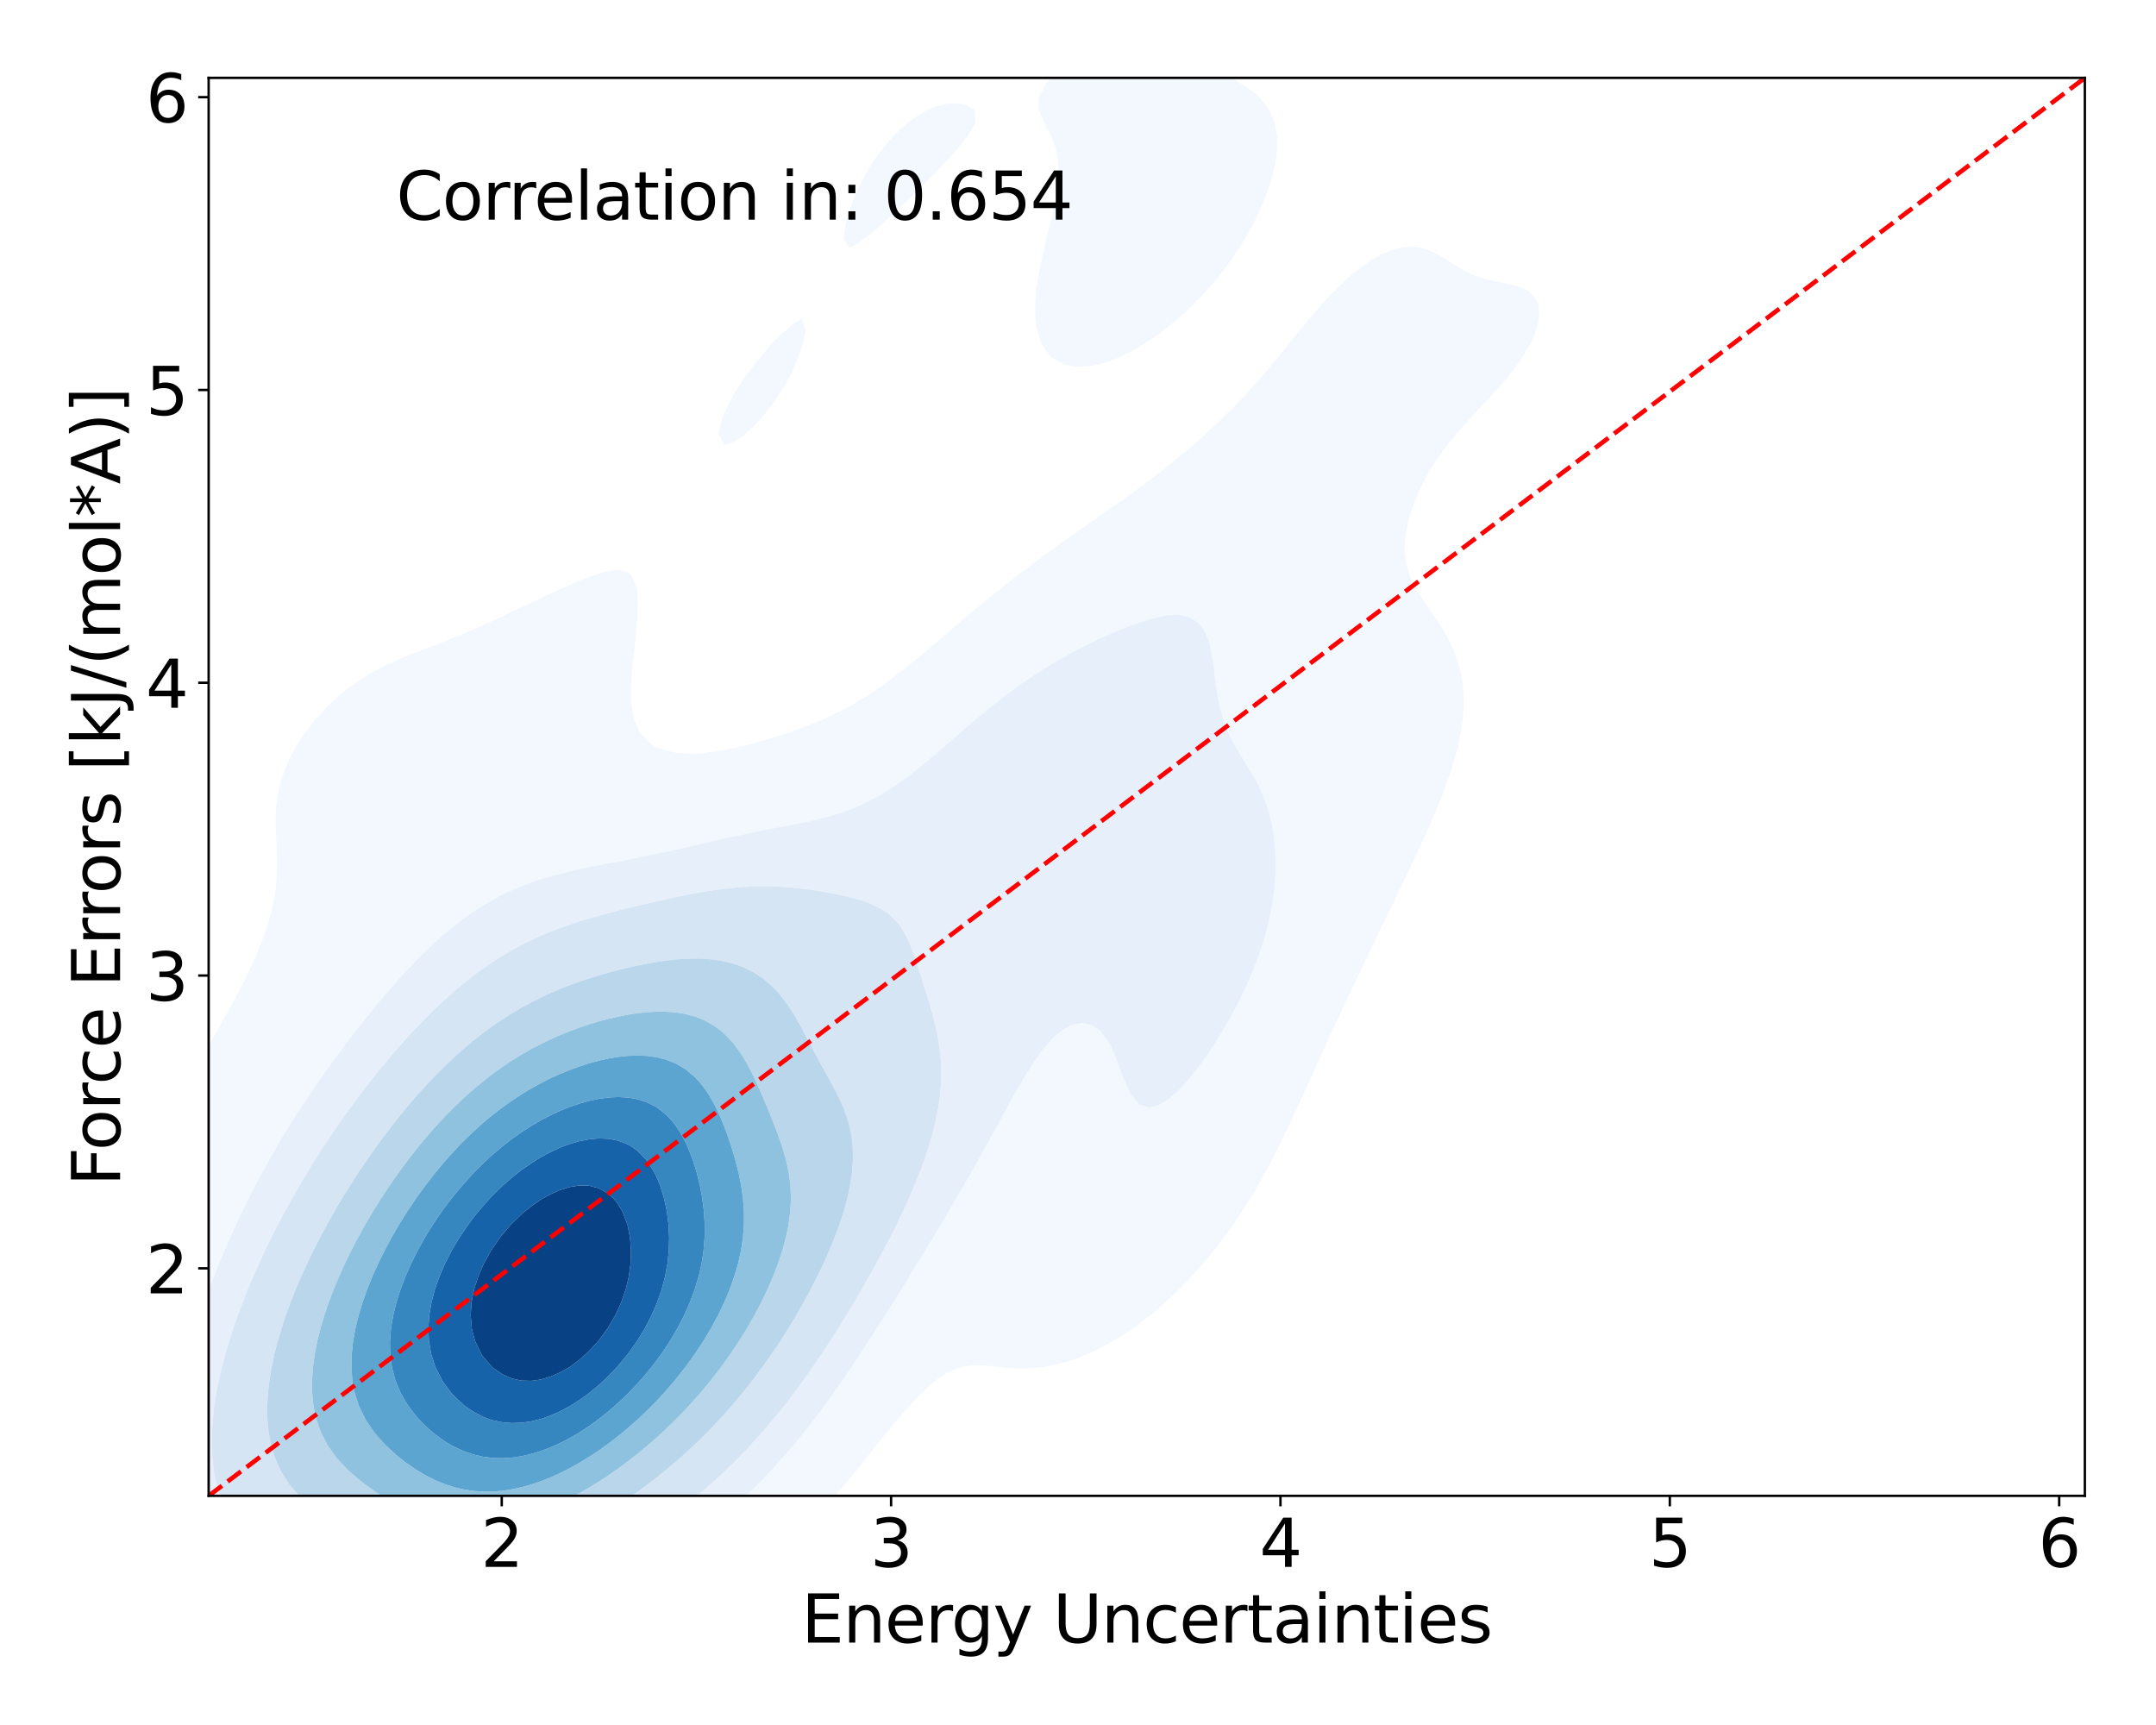 <?xml version="1.0" encoding="utf-8" standalone="no"?>
<!DOCTYPE svg PUBLIC "-//W3C//DTD SVG 1.1//EN"
  "http://www.w3.org/Graphics/SVG/1.1/DTD/svg11.dtd">
<svg xmlns:xlink="http://www.w3.org/1999/xlink" width="720pt" height="576pt" viewBox="0 0 720 576" xmlns="http://www.w3.org/2000/svg" version="1.1">
 <defs>
  <style type="text/css">*{stroke-linejoin: round; stroke-linecap: butt}</style>
 </defs>
 <g id="figure_1">
  <g id="patch_1">
   <path d="M 0 576 
L 720 576 
L 720 0 
L 0 0 
z
" style="fill: #ffffff"/>
  </g>
  <g id="axes_1">
   <g id="patch_2">
    <path d="M 69.68 499.48 
L 696.24 499.48 
L 696.24 26.002 
L 69.68 26.002 
z
" style="fill: #ffffff"/>
   </g>
   <g id="QuadContourSet_1">
    <path d="M 99.977 573.441 
L 103.201 574.233 
L 106.426 574.924 
L 109.65 575.513 
L 112.875 575.999 
L 116.1 576.383 
L 119.324 576.665 
L 122.549 576.848 
L 125.773 576.934 
L 128.998 576.924 
L 132.222 576.82 
L 135.447 576.621 
L 138.672 576.328 
L 141.896 575.938 
L 145.121 575.449 
L 148.345 574.855 
L 151.57 574.152 
L 154.525 573.401 
L 154.795 573.345 
L 158.019 572.612 
L 161.244 571.778 
L 164.468 570.833 
L 167.693 569.765 
L 169.599 569.072 
L 170.917 568.679 
L 174.142 567.642 
L 177.367 566.483 
L 180.591 565.186 
L 181.63 564.743 
L 183.816 563.968 
L 187.04 562.725 
L 190.265 561.338 
L 192.253 560.414 
L 193.489 559.93 
L 196.714 558.595 
L 199.939 557.1 
L 201.964 556.085 
L 203.163 555.573 
L 206.388 554.115 
L 209.612 552.475 
L 210.943 551.757 
L 212.837 550.872 
L 216.062 549.239 
L 219.216 547.428 
L 219.286 547.393 
L 222.511 545.732 
L 225.735 543.834 
L 226.907 543.099 
L 228.96 541.955 
L 232.184 539.968 
L 233.962 538.77 
L 235.409 537.892 
L 238.634 535.762 
L 240.451 534.442 
L 241.858 533.507 
L 245.083 531.173 
L 246.433 530.113 
L 248.307 528.749 
L 251.532 526.133 
L 251.944 525.784 
L 254.756 523.542 
L 257.1 521.455 
L 257.981 520.71 
L 261.206 517.783 
L 261.892 517.127 
L 264.43 514.782 
L 266.409 512.798 
L 267.655 511.58 
L 270.62 508.469 
L 270.879 508.201 
L 274.104 504.762 
L 274.664 504.14 
L 277.329 501.198 
L 278.535 499.811 
L 280.553 497.484 
L 282.242 495.483 
L 283.778 493.644 
L 285.827 491.154 
L 287.002 489.704 
L 289.333 486.825 
L 290.227 485.699 
L 292.801 482.496 
L 293.451 481.668 
L 296.278 478.168 
L 296.676 477.662 
L 299.822 473.839 
L 299.901 473.74 
L 303.125 470.03 
L 303.62 469.51 
L 306.35 466.578 
L 307.804 465.181 
L 309.574 463.448 
L 312.64 460.853 
L 312.799 460.716 
L 316.023 458.613 
L 319.248 457.07 
L 321.237 456.524 
L 322.473 456.188 
L 325.697 455.881 
L 328.922 455.978 
L 332.146 456.282 
L 334.458 456.524 
L 335.371 456.616 
L 338.596 456.86 
L 341.82 456.936 
L 345.045 456.805 
L 347.587 456.524 
L 348.269 456.455 
L 351.494 455.908 
L 354.718 455.152 
L 357.943 454.18 
L 361.168 452.98 
L 362.933 452.195 
L 364.392 451.596 
L 367.617 450.059 
L 370.841 448.272 
L 371.495 447.866 
L 374.066 446.368 
L 377.29 444.232 
L 378.241 443.537 
L 380.515 441.954 
L 383.74 439.431 
L 384.004 439.209 
L 386.964 436.805 
L 389.104 434.88 
L 390.189 433.924 
L 393.413 430.839 
L 393.699 430.551 
L 396.638 427.599 
L 397.915 426.222 
L 399.863 424.109 
L 401.788 421.894 
L 403.087 420.372 
L 405.373 417.565 
L 406.312 416.378 
L 408.71 413.236 
L 409.536 412.11 
L 411.829 408.907 
L 412.761 407.54 
L 414.752 404.579 
L 415.985 402.635 
L 417.494 400.25 
L 419.21 397.354 
L 420.064 395.921 
L 422.435 391.655 
L 422.47 391.592 
L 424.816 387.263 
L 425.659 385.594 
L 427.035 382.935 
L 428.884 379.091 
L 429.125 378.606 
L 431.205 374.277 
L 432.108 372.295 
L 433.216 369.948 
L 435.156 365.62 
L 435.333 365.222 
L 437.153 361.291 
L 438.557 358.108 
L 439.085 356.962 
L 441.053 352.633 
L 441.782 351.003 
L 443.041 348.305 
L 444.982 343.976 
L 445.007 343.922 
L 447.041 339.647 
L 448.231 337.044 
L 449.059 335.318 
L 451.084 330.989 
L 451.456 330.188 
L 453.175 326.661 
L 454.68 323.431 
L 455.221 322.332 
L 457.303 318.003 
L 457.905 316.715 
L 459.409 313.674 
L 461.13 310.02 
L 461.467 309.346 
L 463.576 305.017 
L 464.354 303.354 
L 465.679 300.688 
L 467.579 296.656 
L 467.727 296.359 
L 469.832 292.031 
L 470.803 289.92 
L 471.891 287.702 
L 473.888 283.373 
L 474.028 283.054 
L 475.905 279.044 
L 477.252 275.938 
L 477.818 274.715 
L 479.675 270.387 
L 480.477 268.341 
L 481.434 266.058 
L 483.062 261.729 
L 483.702 259.804 
L 484.558 257.4 
L 485.878 253.072 
L 486.926 248.931 
L 486.978 248.743 
L 487.877 244.414 
L 488.493 240.085 
L 488.797 235.757 
L 488.748 231.428 
L 488.297 227.099 
L 487.392 222.77 
L 486.926 221.261 
L 485.994 218.441 
L 484.065 214.113 
L 483.702 213.429 
L 481.621 209.784 
L 480.477 207.989 
L 478.761 205.455 
L 477.252 203.262 
L 475.742 201.126 
L 474.028 198.469 
L 472.977 196.798 
L 470.842 192.469 
L 470.803 192.348 
L 469.593 188.14 
L 469.11 183.811 
L 469.292 179.483 
L 470.014 175.154 
L 470.803 172.194 
L 471.194 170.825 
L 472.807 166.496 
L 474.028 163.722 
L 474.77 162.167 
L 477.097 157.839 
L 477.252 157.568 
L 479.824 153.51 
L 480.477 152.526 
L 482.928 149.181 
L 483.702 148.148 
L 486.415 144.852 
L 486.926 144.23 
L 490.151 140.621 
L 490.242 140.524 
L 493.375 137.108 
L 494.253 136.195 
L 496.6 133.638 
L 498.282 131.866 
L 499.825 130.114 
L 502.14 127.537 
L 503.049 126.409 
L 505.655 123.209 
L 506.274 122.326 
L 508.696 118.88 
L 509.498 117.484 
L 511.181 114.551 
L 512.723 111.023 
L 513.071 110.222 
L 514.026 105.893 
L 513.731 101.565 
L 512.723 99.626 
L 510.503 97.236 
L 509.498 96.655 
L 506.274 95.481 
L 503.049 94.708 
L 499.825 94.047 
L 496.6 93.29 
L 495.37 92.907 
L 493.375 92.304 
L 490.151 90.95 
L 486.926 89.165 
L 486.009 88.578 
L 483.702 87.139 
L 480.477 85.161 
L 478.688 84.25 
L 477.252 83.591 
L 474.028 82.658 
L 470.803 82.378 
L 467.579 82.723 
L 464.354 83.627 
L 462.953 84.25 
L 461.13 85.04 
L 457.905 86.881 
L 455.459 88.578 
L 454.68 89.11 
L 451.456 91.684 
L 450.104 92.907 
L 448.231 94.584 
L 445.561 97.236 
L 445.007 97.779 
L 441.782 101.238 
L 441.5 101.565 
L 438.557 104.911 
L 437.751 105.893 
L 435.333 108.757 
L 434.169 110.222 
L 432.108 112.705 
L 430.659 114.551 
L 428.884 116.678 
L 427.14 118.88 
L 425.659 120.609 
L 423.54 123.209 
L 422.435 124.446 
L 419.803 127.537 
L 419.21 128.166 
L 415.985 131.745 
L 415.88 131.866 
L 412.761 135.076 
L 411.724 136.195 
L 409.536 138.301 
L 407.338 140.524 
L 406.312 141.45 
L 403.087 144.48 
L 402.702 144.852 
L 399.863 147.294 
L 397.783 149.181 
L 396.638 150.109 
L 393.413 152.813 
L 392.609 153.51 
L 390.189 155.375 
L 387.18 157.839 
L 386.964 157.997 
L 383.74 160.374 
L 381.458 162.167 
L 380.515 162.831 
L 377.29 165.151 
L 375.522 166.496 
L 374.066 167.485 
L 370.841 169.766 
L 369.421 170.825 
L 367.617 172.025 
L 364.392 174.297 
L 363.238 175.154 
L 361.168 176.527 
L 357.943 178.829 
L 357.073 179.483 
L 354.718 181.068 
L 351.494 183.444 
L 351.017 183.811 
L 348.269 185.719 
L 345.132 188.14 
L 345.045 188.201 
L 341.82 190.538 
L 339.412 192.469 
L 338.596 193.069 
L 335.371 195.566 
L 333.892 196.798 
L 332.146 198.141 
L 328.922 200.826 
L 328.572 201.126 
L 325.697 203.424 
L 323.355 205.455 
L 322.473 206.172 
L 319.248 208.895 
L 318.237 209.784 
L 316.023 211.612 
L 313.174 214.113 
L 312.799 214.423 
L 309.574 217.098 
L 308.012 218.441 
L 306.35 219.787 
L 303.125 222.468 
L 302.755 222.77 
L 299.901 224.945 
L 297.149 227.099 
L 296.676 227.445 
L 293.451 229.697 
L 290.984 231.428 
L 290.227 231.916 
L 287.002 233.883 
L 283.916 235.757 
L 283.778 235.833 
L 280.553 237.466 
L 277.329 239.065 
L 275.195 240.085 
L 274.104 240.546 
L 270.879 241.826 
L 267.655 243.081 
L 264.43 244.321 
L 264.176 244.414 
L 261.206 245.349 
L 257.981 246.345 
L 254.756 247.327 
L 251.532 248.29 
L 249.926 248.743 
L 248.307 249.131 
L 245.083 249.837 
L 241.858 250.472 
L 238.634 251.01 
L 235.409 251.416 
L 232.184 251.644 
L 228.96 251.64 
L 225.735 251.339 
L 222.511 250.655 
L 219.286 249.486 
L 217.871 248.743 
L 216.062 247.255 
L 213.58 244.414 
L 212.837 242.871 
L 211.744 240.085 
L 210.961 235.757 
L 210.754 231.428 
L 210.887 227.099 
L 211.215 222.77 
L 211.642 218.441 
L 212.101 214.113 
L 212.533 209.784 
L 212.837 205.876 
L 212.872 205.455 
L 212.996 201.126 
L 212.837 198.134 
L 212.724 196.798 
L 211.123 192.469 
L 209.612 190.996 
L 206.388 190.3 
L 203.163 190.691 
L 199.939 191.547 
L 197.34 192.469 
L 196.714 192.665 
L 193.489 193.932 
L 190.265 195.291 
L 187.04 196.741 
L 186.926 196.798 
L 183.816 198.2 
L 180.591 199.703 
L 177.665 201.126 
L 177.367 201.262 
L 174.142 202.763 
L 170.917 204.299 
L 168.54 205.455 
L 167.693 205.845 
L 164.468 207.308 
L 161.244 208.787 
L 159.055 209.784 
L 158.019 210.235 
L 154.795 211.584 
L 151.57 212.925 
L 148.683 214.113 
L 148.345 214.247 
L 145.121 215.462 
L 141.896 216.686 
L 138.672 217.942 
L 137.417 218.441 
L 135.447 219.213 
L 132.222 220.56 
L 128.998 222.044 
L 127.57 222.77 
L 125.773 223.687 
L 122.549 225.526 
L 120.083 227.099 
L 119.324 227.597 
L 116.1 229.942 
L 114.247 231.428 
L 112.875 232.583 
L 109.65 235.542 
L 109.434 235.757 
L 106.426 238.966 
L 105.441 240.085 
L 103.201 242.894 
L 102.05 244.414 
L 99.977 247.518 
L 99.19 248.743 
L 96.818 253.072 
L 96.752 253.221 
L 94.957 257.4 
L 93.531 261.729 
L 93.528 261.744 
L 92.605 266.058 
L 92.115 270.387 
L 92.013 274.715 
L 92.177 279.044 
L 92.431 283.373 
L 92.589 287.702 
L 92.515 292.031 
L 92.141 296.359 
L 91.46 300.688 
L 90.5 305.017 
L 90.303 305.678 
L 89.22 309.346 
L 87.724 313.674 
L 87.078 315.283 
L 85.994 318.003 
L 84.102 322.332 
L 83.854 322.845 
L 82.011 326.661 
L 80.629 329.38 
L 79.812 330.989 
L 77.515 335.318 
L 77.405 335.516 
L 75.098 339.647 
L 74.18 341.265 
L 72.634 343.976 
L 70.955 346.905 
L 70.147 348.305 
L 67.731 352.509 
L 67.659 352.633 
L 65.15 356.962 
L 64.506 358.102 
L 62.679 361.291 
L 61.282 363.83 
L 60.278 365.62 
L 58.057 369.791 
L 57.971 369.948 
L 55.726 374.277 
L 54.833 376.139 
L 53.613 378.606 
L 51.664 382.935 
L 51.608 383.072 
L 49.823 387.263 
L 48.383 391.118 
L 48.198 391.592 
L 46.712 395.921 
L 45.457 400.25 
L 45.159 401.481 
L 44.362 404.579 
L 43.451 408.907 
L 42.718 413.236 
L 42.127 417.565 
L 41.934 419.189 
L 41.588 421.894 
L 41.06 426.222 
L 40.527 430.551 
L 39.962 434.88 
L 39.355 439.209 
L 38.71 443.537 
L 38.71 443.537 
L 37.895 447.866 
L 37.066 452.195 
L 36.243 456.524 
L 35.485 460.617 
L 35.436 460.853 
L 34.518 465.181 
L 33.666 469.51 
L 32.891 473.839 
L 32.261 477.752 
L 32.184 478.168 
L 31.46 482.496 
L 30.852 486.825 
L 30.365 491.154 
L 30.004 495.483 
L 29.776 499.811 
L 29.691 504.14 
L 29.765 508.469 
L 30.016 512.798 
L 30.473 517.127 
L 31.17 521.455 
L 32.156 525.784 
L 32.261 526.149 
L 33.361 530.113 
L 34.961 534.442 
L 35.485 535.609 
L 36.943 538.77 
L 38.71 541.864 
L 39.463 543.099 
L 41.934 546.544 
L 42.638 547.428 
L 45.159 550.248 
L 46.718 551.757 
L 48.383 553.26 
L 51.608 555.729 
L 52.138 556.085 
L 54.833 557.879 
L 58.057 559.665 
L 59.619 560.414 
L 61.282 561.246 
L 64.506 562.673 
L 67.731 563.903 
L 70.207 564.743 
L 70.955 565.023 
L 74.18 566.161 
L 77.405 567.201 
L 80.629 568.163 
L 83.854 569.062 
L 83.89 569.072 
L 87.078 570.07 
L 90.303 571.015 
L 93.528 571.894 
L 96.752 572.702 
L 99.823 573.401 
z
M 112.602 547.428 
L 109.65 546.561 
L 106.426 545.519 
L 103.201 544.387 
L 99.977 543.169 
L 99.795 543.099 
L 96.752 541.997 
L 93.528 540.749 
L 90.303 539.401 
L 88.877 538.77 
L 87.078 538.004 
L 83.854 536.508 
L 80.629 534.806 
L 79.996 534.442 
L 77.405 532.929 
L 74.18 530.717 
L 73.395 530.113 
L 70.955 528.096 
L 68.579 525.784 
L 67.731 524.855 
L 65.014 521.455 
L 64.506 520.7 
L 62.331 517.127 
L 61.282 514.946 
L 60.311 512.798 
L 58.806 508.469 
L 58.057 505.488 
L 57.721 504.14 
L 56.953 499.811 
L 56.49 495.483 
L 56.285 491.154 
L 56.305 486.825 
L 56.526 482.496 
L 56.934 478.168 
L 57.519 473.839 
L 58.057 470.755 
L 58.254 469.51 
L 59.08 465.181 
L 60.059 460.853 
L 61.198 456.524 
L 61.282 456.234 
L 62.36 452.195 
L 63.665 447.866 
L 64.506 445.332 
L 65.062 443.537 
L 66.513 439.209 
L 67.731 435.907 
L 68.088 434.88 
L 69.677 430.551 
L 70.955 427.365 
L 71.392 426.222 
L 73.127 421.894 
L 74.18 419.449 
L 74.96 417.565 
L 76.867 413.236 
L 77.405 412.066 
L 78.809 408.907 
L 80.629 405.141 
L 80.893 404.579 
L 82.991 400.25 
L 83.854 398.57 
L 85.188 395.921 
L 87.078 392.415 
L 87.515 391.592 
L 89.91 387.263 
L 90.303 386.576 
L 92.366 382.935 
L 93.528 380.99 
L 94.944 378.606 
L 96.752 375.697 
L 97.634 374.277 
L 99.977 370.645 
L 100.427 369.948 
L 103.201 365.791 
L 103.316 365.62 
L 106.276 361.291 
L 106.426 361.074 
L 109.317 356.962 
L 109.65 356.493 
L 112.453 352.633 
L 112.875 352.055 
L 115.684 348.305 
L 116.1 347.748 
L 119.013 343.976 
L 119.324 343.569 
L 122.447 339.647 
L 122.549 339.518 
L 125.773 335.557 
L 125.977 335.318 
L 128.998 331.698 
L 129.626 330.989 
L 132.222 327.975 
L 133.437 326.661 
L 135.447 324.409 
L 137.46 322.332 
L 138.672 321.029 
L 141.767 318.003 
L 141.896 317.87 
L 145.121 314.748 
L 146.362 313.674 
L 148.345 311.858 
L 151.492 309.346 
L 151.57 309.279 
L 154.795 306.707 
L 157.296 305.017 
L 158.019 304.49 
L 161.244 302.355 
L 164.257 300.688 
L 164.468 300.561 
L 167.693 298.769 
L 170.917 297.274 
L 173.199 296.359 
L 174.142 295.943 
L 177.367 294.66 
L 180.591 293.573 
L 183.816 292.641 
L 186.203 292.031 
L 187.04 291.792 
L 190.265 290.947 
L 193.489 290.198 
L 196.714 289.52 
L 199.939 288.893 
L 203.163 288.299 
L 206.388 287.723 
L 206.506 287.702 
L 209.612 287.065 
L 212.837 286.406 
L 216.062 285.745 
L 219.286 285.077 
L 222.511 284.401 
L 225.735 283.719 
L 227.344 283.373 
L 228.96 282.985 
L 232.184 282.21 
L 235.409 281.45 
L 238.634 280.711 
L 241.858 279.996 
L 245.083 279.309 
L 246.384 279.044 
L 248.307 278.608 
L 251.532 277.918 
L 254.756 277.265 
L 257.981 276.641 
L 261.206 276.034 
L 264.43 275.428 
L 267.655 274.802 
L 268.083 274.715 
L 270.879 274.098 
L 274.104 273.326 
L 277.329 272.463 
L 280.553 271.478 
L 283.654 270.387 
L 283.778 270.341 
L 287.002 269 
L 290.227 267.477 
L 292.886 266.058 
L 293.451 265.745 
L 296.676 263.801 
L 299.784 261.729 
L 299.901 261.65 
L 303.125 259.321 
L 305.604 257.4 
L 306.35 256.817 
L 309.574 254.194 
L 310.901 253.072 
L 312.799 251.469 
L 315.94 248.743 
L 316.023 248.671 
L 319.248 245.883 
L 320.932 244.414 
L 322.473 243.086 
L 325.697 240.322 
L 325.979 240.085 
L 328.922 237.652 
L 331.247 235.757 
L 332.146 235.034 
L 335.371 232.533 
L 336.839 231.428 
L 338.596 230.126 
L 341.82 227.826 
L 342.884 227.099 
L 345.045 225.645 
L 348.269 223.561 
L 349.551 222.77 
L 351.494 221.589 
L 354.718 219.718 
L 356.999 218.441 
L 357.943 217.919 
L 361.168 216.247 
L 364.392 214.614 
L 365.442 214.113 
L 367.617 213.091 
L 370.841 211.652 
L 374.066 210.257 
L 375.259 209.784 
L 377.29 208.992 
L 380.515 207.858 
L 383.74 206.846 
L 386.964 206.007 
L 390.087 205.455 
L 390.189 205.437 
L 393.413 205.319 
L 394.438 205.455 
L 396.638 205.871 
L 399.863 207.695 
L 401.717 209.784 
L 403.087 212.451 
L 403.69 214.113 
L 404.67 218.441 
L 405.316 222.77 
L 405.86 227.099 
L 406.312 230.328 
L 406.466 231.428 
L 407.283 235.757 
L 408.451 240.085 
L 409.536 243.047 
L 410.091 244.414 
L 412.269 248.743 
L 412.761 249.601 
L 414.873 253.072 
L 415.985 254.856 
L 417.574 257.4 
L 419.21 260.249 
L 420.016 261.729 
L 422.005 266.058 
L 422.435 267.214 
L 423.504 270.387 
L 424.6 274.715 
L 425.369 279.044 
L 425.659 281.642 
L 425.829 283.373 
L 426.01 287.702 
L 425.95 292.031 
L 425.659 296.359 
L 425.659 296.359 
L 425.091 300.688 
L 424.302 305.017 
L 423.321 309.346 
L 422.435 312.631 
L 422.141 313.674 
L 420.705 318.003 
L 419.21 322.188 
L 419.156 322.332 
L 417.328 326.661 
L 415.985 329.709 
L 415.386 330.989 
L 413.259 335.318 
L 412.761 336.294 
L 410.922 339.647 
L 409.536 342.158 
L 408.441 343.976 
L 406.312 347.528 
L 405.793 348.305 
L 403.087 352.433 
L 402.938 352.633 
L 399.863 356.881 
L 399.794 356.962 
L 396.638 360.845 
L 396.198 361.291 
L 393.413 364.267 
L 391.799 365.62 
L 390.189 367.055 
L 386.964 369.013 
L 383.74 369.827 
L 380.515 368.794 
L 377.773 365.62 
L 377.29 364.877 
L 375.691 361.291 
L 374.066 357.109 
L 374.013 356.962 
L 372.374 352.633 
L 370.841 349.162 
L 370.366 348.305 
L 367.617 344.4 
L 367.099 343.976 
L 364.392 342.173 
L 361.168 341.584 
L 357.943 342.244 
L 354.748 343.976 
L 354.718 343.991 
L 351.494 346.716 
L 350.158 348.305 
L 348.269 350.39 
L 346.733 352.633 
L 345.045 354.9 
L 343.832 356.962 
L 341.82 360.076 
L 341.18 361.291 
L 338.654 365.62 
L 338.596 365.71 
L 336.315 369.948 
L 335.371 371.519 
L 333.953 374.277 
L 332.146 377.421 
L 331.553 378.606 
L 329.145 382.935 
L 328.922 383.301 
L 326.785 387.263 
L 325.697 389.083 
L 324.351 391.592 
L 322.473 394.768 
L 321.854 395.921 
L 319.309 400.25 
L 319.248 400.347 
L 316.816 404.579 
L 316.023 405.85 
L 314.262 408.907 
L 312.799 411.265 
L 311.659 413.236 
L 309.574 416.601 
L 309.014 417.565 
L 306.35 421.867 
L 306.334 421.894 
L 303.707 426.222 
L 303.125 427.131 
L 301.043 430.551 
L 299.901 432.338 
L 298.345 434.88 
L 296.676 437.483 
L 295.611 439.209 
L 293.451 442.56 
L 292.841 443.537 
L 290.227 447.557 
L 290.031 447.866 
L 287.2 452.195 
L 287.002 452.49 
L 284.335 456.524 
L 283.778 457.339 
L 281.396 460.853 
L 280.553 462.058 
L 278.37 465.181 
L 277.329 466.631 
L 275.244 469.51 
L 274.104 471.047 
L 271.999 473.839 
L 270.879 475.295 
L 268.615 478.168 
L 267.655 479.367 
L 265.066 482.496 
L 264.43 483.258 
L 261.322 486.825 
L 261.206 486.958 
L 257.981 490.546 
L 257.407 491.154 
L 254.756 493.975 
L 253.248 495.483 
L 251.532 497.22 
L 248.781 499.811 
L 248.307 500.267 
L 245.083 503.24 
L 244.039 504.14 
L 241.858 506.082 
L 238.918 508.469 
L 238.634 508.71 
L 235.409 511.341 
L 233.451 512.798 
L 232.184 513.789 
L 228.96 516.153 
L 227.534 517.127 
L 225.735 518.433 
L 222.511 520.596 
L 221.141 521.455 
L 219.286 522.707 
L 216.062 524.72 
L 214.221 525.784 
L 212.837 526.654 
L 209.612 528.558 
L 206.694 530.113 
L 206.388 530.292 
L 203.163 532.118 
L 199.939 533.757 
L 198.502 534.442 
L 196.714 535.39 
L 193.489 536.98 
L 190.265 538.411 
L 189.408 538.77 
L 187.04 539.889 
L 183.816 541.282 
L 180.591 542.533 
L 179.008 543.099 
L 177.367 543.77 
L 174.142 544.976 
L 170.917 546.048 
L 167.693 546.997 
L 166.057 547.428 
L 164.468 547.914 
L 161.244 548.782 
L 158.019 549.525 
L 154.795 550.147 
L 151.57 550.653 
L 148.345 551.046 
L 145.121 551.327 
L 141.896 551.495 
L 138.672 551.548 
L 135.447 551.484 
L 132.222 551.299 
L 128.998 550.99 
L 125.773 550.553 
L 122.549 549.986 
L 119.324 549.289 
L 116.1 548.464 
L 112.875 547.514 
z
M 241.858 148.64 
L 245.083 147.472 
L 248.307 145.433 
L 248.965 144.852 
L 251.532 142.439 
L 253.389 140.524 
L 254.756 138.992 
L 257.038 136.195 
L 257.981 134.926 
L 260.073 131.866 
L 261.206 130.045 
L 262.656 127.537 
L 264.43 124.215 
L 264.935 123.209 
L 266.706 118.88 
L 267.655 116.249 
L 268.218 114.551 
L 269.007 110.222 
L 267.655 106.389 
L 264.43 108.484 
L 262.558 110.222 
L 261.206 111.314 
L 257.981 114.485 
L 257.926 114.551 
L 254.756 118.198 
L 254.212 118.88 
L 251.532 122.218 
L 250.794 123.209 
L 248.307 126.642 
L 247.699 127.537 
L 245.083 131.617 
L 244.931 131.866 
L 242.728 136.195 
L 241.858 138.232 
L 240.93 140.524 
L 239.958 144.852 
z
M 351.494 119.545 
L 354.718 121.405 
L 357.943 122.285 
L 361.168 122.485 
L 364.392 122.191 
L 367.617 121.509 
L 370.841 120.496 
L 374.066 119.169 
L 374.642 118.88 
L 377.29 117.618 
L 380.515 115.82 
L 382.488 114.551 
L 383.74 113.773 
L 386.964 111.544 
L 388.677 110.222 
L 390.189 109.073 
L 393.413 106.38 
L 393.961 105.893 
L 396.638 103.498 
L 398.628 101.565 
L 399.863 100.333 
L 402.774 97.236 
L 403.087 96.888 
L 406.312 93.153 
L 406.518 92.907 
L 409.536 89.052 
L 409.899 88.578 
L 412.761 84.482 
L 412.923 84.25 
L 415.652 79.921 
L 415.985 79.322 
L 418.109 75.592 
L 419.21 73.335 
L 420.264 71.263 
L 422.119 66.935 
L 422.435 66.044 
L 423.747 62.606 
L 425.03 58.277 
L 425.659 55.289 
L 425.974 53.948 
L 426.508 49.619 
L 426.476 45.291 
L 425.686 40.962 
L 425.659 40.889 
L 423.834 36.633 
L 422.435 34.651 
L 420.389 32.304 
L 419.21 31.237 
L 415.985 28.825 
L 414.6 27.976 
L 412.761 26.857 
L 409.536 25.101 
L 406.688 23.647 
L 406.312 23.418 
L 403.087 21.438 
L 399.995 19.318 
L 399.863 19.195 
L 396.638 16.047 
L 395.606 14.989 
L 393.413 12.26 
L 391.953 10.661 
L 390.189 8.876 
L 386.964 6.746 
L 385.596 6.332 
L 383.74 5.914 
L 380.515 5.966 
L 378.753 6.332 
L 377.29 6.67 
L 374.066 7.939 
L 370.841 9.517 
L 368.798 10.661 
L 367.617 11.425 
L 364.392 13.674 
L 362.528 14.989 
L 361.168 16.155 
L 357.943 18.839 
L 357.332 19.318 
L 354.718 21.983 
L 352.871 23.647 
L 351.494 25.47 
L 349.222 27.976 
L 348.269 30.007 
L 346.861 32.304 
L 346.732 36.633 
L 348.269 39.784 
L 348.69 40.962 
L 350.969 45.291 
L 351.494 46.353 
L 352.585 49.619 
L 353.364 53.948 
L 353.456 58.277 
L 353.059 62.606 
L 352.359 66.935 
L 351.494 71.234 
L 351.488 71.263 
L 350.437 75.592 
L 349.398 79.921 
L 348.411 84.25 
L 348.269 84.906 
L 347.458 88.578 
L 346.659 92.907 
L 346.065 97.236 
L 345.736 101.565 
L 345.772 105.893 
L 346.34 110.222 
L 347.717 114.551 
L 348.269 115.579 
L 350.754 118.88 
z
M 283.778 82.774 
L 287.002 81.006 
L 288.269 79.921 
L 290.227 78.474 
L 293.451 75.821 
L 293.688 75.592 
L 296.676 72.84 
L 298.376 71.263 
L 299.901 69.859 
L 303.1 66.935 
L 303.125 66.911 
L 306.35 63.689 
L 307.486 62.606 
L 309.574 60.434 
L 311.8 58.277 
L 312.799 57.158 
L 315.966 53.948 
L 316.023 53.875 
L 319.248 50.2 
L 319.848 49.619 
L 322.473 46.161 
L 323.305 45.291 
L 325.697 41.049 
L 325.766 40.962 
L 325.697 39.274 
L 325.533 36.633 
L 322.473 35.009 
L 319.248 34.444 
L 316.023 34.681 
L 312.799 35.481 
L 309.774 36.633 
L 309.574 36.724 
L 306.35 38.753 
L 303.125 40.923 
L 303.078 40.962 
L 299.901 43.906 
L 298.489 45.291 
L 296.676 47.318 
L 294.722 49.619 
L 293.451 51.334 
L 291.602 53.948 
L 290.227 56.166 
L 288.969 58.277 
L 287.002 61.975 
L 286.678 62.606 
L 284.894 66.935 
L 283.778 69.954 
L 283.312 71.263 
L 282.267 75.592 
L 281.694 79.921 
z
" clip-path="url(#pb43114317b)" style="fill: #f2f8fd"/>
    <path d="M 112.875 547.514 
L 116.1 548.464 
L 119.324 549.289 
L 122.549 549.986 
L 125.773 550.553 
L 128.998 550.99 
L 132.222 551.299 
L 135.447 551.484 
L 138.672 551.548 
L 141.896 551.495 
L 145.121 551.327 
L 148.345 551.046 
L 151.57 550.653 
L 154.795 550.147 
L 158.019 549.525 
L 161.244 548.782 
L 164.468 547.914 
L 166.057 547.428 
L 167.693 546.997 
L 170.917 546.048 
L 174.142 544.976 
L 177.367 543.77 
L 179.008 543.099 
L 180.591 542.533 
L 183.816 541.282 
L 187.04 539.889 
L 189.408 538.77 
L 190.265 538.411 
L 193.489 536.98 
L 196.714 535.39 
L 198.502 534.442 
L 199.939 533.757 
L 203.163 532.118 
L 206.388 530.292 
L 206.694 530.113 
L 209.612 528.558 
L 212.837 526.654 
L 214.221 525.784 
L 216.062 524.72 
L 219.286 522.707 
L 221.141 521.455 
L 222.511 520.596 
L 225.735 518.433 
L 227.534 517.127 
L 228.96 516.153 
L 232.184 513.789 
L 233.451 512.798 
L 235.409 511.341 
L 238.634 508.71 
L 238.918 508.469 
L 241.858 506.082 
L 244.039 504.14 
L 245.083 503.24 
L 248.307 500.267 
L 248.781 499.811 
L 251.532 497.22 
L 253.248 495.483 
L 254.756 493.975 
L 257.407 491.154 
L 257.981 490.546 
L 261.206 486.958 
L 261.322 486.825 
L 264.43 483.258 
L 265.066 482.496 
L 267.655 479.367 
L 268.615 478.168 
L 270.879 475.295 
L 271.999 473.839 
L 274.104 471.047 
L 275.244 469.51 
L 277.329 466.631 
L 278.37 465.181 
L 280.553 462.058 
L 281.396 460.853 
L 283.778 457.339 
L 284.335 456.524 
L 287.002 452.49 
L 287.2 452.195 
L 290.031 447.866 
L 290.227 447.557 
L 292.841 443.537 
L 293.451 442.56 
L 295.611 439.209 
L 296.676 437.483 
L 298.345 434.88 
L 299.901 432.338 
L 301.043 430.551 
L 303.125 427.131 
L 303.707 426.222 
L 306.334 421.894 
L 306.35 421.867 
L 309.014 417.565 
L 309.574 416.601 
L 311.659 413.236 
L 312.799 411.265 
L 314.262 408.907 
L 316.023 405.85 
L 316.816 404.579 
L 319.248 400.347 
L 319.309 400.25 
L 321.854 395.921 
L 322.473 394.768 
L 324.351 391.592 
L 325.697 389.083 
L 326.785 387.263 
L 328.922 383.301 
L 329.145 382.935 
L 331.553 378.606 
L 332.146 377.421 
L 333.953 374.277 
L 335.371 371.519 
L 336.315 369.948 
L 338.596 365.71 
L 338.654 365.62 
L 341.18 361.291 
L 341.82 360.076 
L 343.832 356.962 
L 345.045 354.9 
L 346.733 352.633 
L 348.269 350.39 
L 350.158 348.305 
L 351.494 346.716 
L 354.718 343.991 
L 354.748 343.976 
L 357.943 342.244 
L 361.168 341.584 
L 364.392 342.173 
L 367.099 343.976 
L 367.617 344.4 
L 370.366 348.305 
L 370.841 349.162 
L 372.374 352.633 
L 374.013 356.962 
L 374.066 357.109 
L 375.691 361.291 
L 377.29 364.877 
L 377.773 365.62 
L 380.515 368.794 
L 383.74 369.827 
L 386.964 369.013 
L 390.189 367.055 
L 391.799 365.62 
L 393.413 364.267 
L 396.198 361.291 
L 396.638 360.845 
L 399.794 356.962 
L 399.863 356.881 
L 402.938 352.633 
L 403.087 352.433 
L 405.793 348.305 
L 406.312 347.528 
L 408.441 343.976 
L 409.536 342.158 
L 410.922 339.647 
L 412.761 336.294 
L 413.259 335.318 
L 415.386 330.989 
L 415.985 329.709 
L 417.328 326.661 
L 419.156 322.332 
L 419.21 322.188 
L 420.705 318.003 
L 422.141 313.674 
L 422.435 312.631 
L 423.321 309.346 
L 424.302 305.017 
L 425.091 300.688 
L 425.659 296.359 
L 425.659 296.359 
L 425.95 292.031 
L 426.01 287.702 
L 425.829 283.373 
L 425.659 281.642 
L 425.369 279.044 
L 424.6 274.715 
L 423.504 270.387 
L 422.435 267.214 
L 422.005 266.058 
L 420.016 261.729 
L 419.21 260.249 
L 417.574 257.4 
L 415.985 254.856 
L 414.873 253.072 
L 412.761 249.601 
L 412.269 248.743 
L 410.091 244.414 
L 409.536 243.047 
L 408.451 240.085 
L 407.283 235.757 
L 406.466 231.428 
L 406.312 230.328 
L 405.86 227.099 
L 405.316 222.77 
L 404.67 218.441 
L 403.69 214.113 
L 403.087 212.451 
L 401.717 209.784 
L 399.863 207.695 
L 396.638 205.871 
L 394.438 205.455 
L 393.413 205.319 
L 390.189 205.437 
L 390.087 205.455 
L 386.964 206.007 
L 383.74 206.846 
L 380.515 207.858 
L 377.29 208.992 
L 375.259 209.784 
L 374.066 210.257 
L 370.841 211.652 
L 367.617 213.091 
L 365.442 214.113 
L 364.392 214.614 
L 361.168 216.247 
L 357.943 217.919 
L 356.999 218.441 
L 354.718 219.718 
L 351.494 221.589 
L 349.551 222.77 
L 348.269 223.561 
L 345.045 225.645 
L 342.884 227.099 
L 341.82 227.826 
L 338.596 230.126 
L 336.839 231.428 
L 335.371 232.533 
L 332.146 235.034 
L 331.247 235.757 
L 328.922 237.652 
L 325.979 240.085 
L 325.697 240.322 
L 322.473 243.086 
L 320.932 244.414 
L 319.248 245.883 
L 316.023 248.671 
L 315.94 248.743 
L 312.799 251.469 
L 310.901 253.072 
L 309.574 254.194 
L 306.35 256.817 
L 305.604 257.4 
L 303.125 259.321 
L 299.901 261.65 
L 299.784 261.729 
L 296.676 263.801 
L 293.451 265.745 
L 292.886 266.058 
L 290.227 267.477 
L 287.002 269 
L 283.778 270.341 
L 283.654 270.387 
L 280.553 271.478 
L 277.329 272.463 
L 274.104 273.326 
L 270.879 274.098 
L 268.083 274.715 
L 267.655 274.802 
L 264.43 275.428 
L 261.206 276.034 
L 257.981 276.641 
L 254.756 277.265 
L 251.532 277.918 
L 248.307 278.608 
L 246.384 279.044 
L 245.083 279.309 
L 241.858 279.996 
L 238.634 280.711 
L 235.409 281.45 
L 232.184 282.21 
L 228.96 282.985 
L 227.344 283.373 
L 225.735 283.719 
L 222.511 284.401 
L 219.286 285.077 
L 216.062 285.745 
L 212.837 286.406 
L 209.612 287.065 
L 206.506 287.702 
L 206.388 287.723 
L 203.163 288.299 
L 199.939 288.893 
L 196.714 289.52 
L 193.489 290.198 
L 190.265 290.947 
L 187.04 291.792 
L 186.203 292.031 
L 183.816 292.641 
L 180.591 293.573 
L 177.367 294.66 
L 174.142 295.943 
L 173.199 296.359 
L 170.917 297.274 
L 167.693 298.769 
L 164.468 300.561 
L 164.257 300.688 
L 161.244 302.355 
L 158.019 304.49 
L 157.296 305.017 
L 154.795 306.707 
L 151.57 309.279 
L 151.492 309.346 
L 148.345 311.858 
L 146.362 313.674 
L 145.121 314.748 
L 141.896 317.87 
L 141.767 318.003 
L 138.672 321.029 
L 137.46 322.332 
L 135.447 324.409 
L 133.437 326.661 
L 132.222 327.975 
L 129.626 330.989 
L 128.998 331.698 
L 125.977 335.318 
L 125.773 335.557 
L 122.549 339.518 
L 122.447 339.647 
L 119.324 343.569 
L 119.013 343.976 
L 116.1 347.748 
L 115.684 348.305 
L 112.875 352.055 
L 112.453 352.633 
L 109.65 356.493 
L 109.317 356.962 
L 106.426 361.074 
L 106.276 361.291 
L 103.316 365.62 
L 103.201 365.791 
L 100.427 369.948 
L 99.977 370.645 
L 97.634 374.277 
L 96.752 375.697 
L 94.944 378.606 
L 93.528 380.99 
L 92.366 382.935 
L 90.303 386.576 
L 89.91 387.263 
L 87.515 391.592 
L 87.078 392.415 
L 85.188 395.921 
L 83.854 398.57 
L 82.991 400.25 
L 80.893 404.579 
L 80.629 405.141 
L 78.809 408.907 
L 77.405 412.066 
L 76.867 413.236 
L 74.96 417.565 
L 74.18 419.449 
L 73.127 421.894 
L 71.392 426.222 
L 70.955 427.365 
L 69.677 430.551 
L 68.088 434.88 
L 67.731 435.907 
L 66.513 439.209 
L 65.062 443.537 
L 64.506 445.332 
L 63.665 447.866 
L 62.36 452.195 
L 61.282 456.234 
L 61.198 456.524 
L 60.059 460.853 
L 59.08 465.181 
L 58.254 469.51 
L 58.057 470.755 
L 57.519 473.839 
L 56.934 478.168 
L 56.526 482.496 
L 56.305 486.825 
L 56.285 491.154 
L 56.49 495.483 
L 56.953 499.811 
L 57.721 504.14 
L 58.057 505.488 
L 58.806 508.469 
L 60.311 512.798 
L 61.282 514.946 
L 62.331 517.127 
L 64.506 520.7 
L 65.014 521.455 
L 67.731 524.855 
L 68.579 525.784 
L 70.955 528.096 
L 73.395 530.113 
L 74.18 530.717 
L 77.405 532.929 
L 79.996 534.442 
L 80.629 534.806 
L 83.854 536.508 
L 87.078 538.004 
L 88.877 538.77 
L 90.303 539.401 
L 93.528 540.749 
L 96.752 541.997 
L 99.795 543.099 
L 99.977 543.169 
L 103.201 544.387 
L 106.426 545.519 
L 109.65 546.561 
L 112.602 547.428 
z
M 121.074 534.442 
L 119.324 533.886 
L 116.1 532.758 
L 112.875 531.513 
L 109.65 530.159 
L 109.543 530.113 
L 106.426 528.807 
L 103.201 527.358 
L 99.977 525.796 
L 99.952 525.784 
L 96.752 524.194 
L 93.528 522.417 
L 91.93 521.455 
L 90.303 520.442 
L 87.078 518.182 
L 85.742 517.127 
L 83.854 515.494 
L 81.164 512.798 
L 80.629 512.18 
L 77.801 508.469 
L 77.405 507.832 
L 75.327 504.14 
L 74.18 501.446 
L 73.53 499.811 
L 72.251 495.483 
L 71.409 491.154 
L 70.955 487.136 
L 70.92 486.825 
L 70.715 482.496 
L 70.777 478.168 
L 70.955 475.613 
L 71.068 473.839 
L 71.547 469.51 
L 72.213 465.181 
L 73.06 460.853 
L 74.09 456.524 
L 74.18 456.196 
L 75.205 452.195 
L 76.482 447.866 
L 77.405 445.088 
L 77.891 443.537 
L 79.386 439.209 
L 80.629 435.971 
L 81.028 434.88 
L 82.733 430.551 
L 83.854 427.945 
L 84.566 426.222 
L 86.489 421.894 
L 87.078 420.644 
L 88.485 417.565 
L 90.303 413.891 
L 90.618 413.236 
L 92.802 408.907 
L 93.528 407.547 
L 95.079 404.579 
L 96.752 401.574 
L 97.477 400.25 
L 99.977 395.94 
L 99.988 395.921 
L 102.536 391.592 
L 103.201 390.514 
L 105.198 387.263 
L 106.426 385.348 
L 107.972 382.935 
L 109.65 380.409 
L 110.854 378.606 
L 112.875 375.669 
L 113.842 374.277 
L 116.1 371.11 
L 116.939 369.948 
L 119.324 366.714 
L 120.148 365.62 
L 122.549 362.473 
L 123.475 361.291 
L 125.773 358.381 
L 126.932 356.962 
L 128.998 354.436 
L 130.534 352.633 
L 132.222 350.642 
L 134.303 348.305 
L 135.447 347.006 
L 138.273 343.976 
L 138.672 343.541 
L 141.896 340.189 
L 142.449 339.647 
L 145.121 336.962 
L 146.896 335.318 
L 148.345 333.933 
L 151.57 331.112 
L 151.718 330.989 
L 154.795 328.341 
L 156.975 326.661 
L 158.019 325.818 
L 161.244 323.427 
L 162.88 322.332 
L 164.468 321.209 
L 167.693 319.151 
L 169.707 318.003 
L 170.917 317.268 
L 174.142 315.491 
L 177.367 313.938 
L 177.963 313.674 
L 180.591 312.427 
L 183.816 311.071 
L 187.04 309.872 
L 188.592 309.346 
L 190.265 308.732 
L 193.489 307.65 
L 196.714 306.671 
L 199.939 305.774 
L 202.863 305.017 
L 203.163 304.932 
L 206.388 304.058 
L 209.612 303.233 
L 212.837 302.449 
L 216.062 301.699 
L 219.286 300.98 
L 220.649 300.688 
L 222.511 300.252 
L 225.735 299.536 
L 228.96 298.866 
L 232.184 298.249 
L 235.409 297.691 
L 238.634 297.198 
L 241.858 296.777 
L 245.083 296.437 
L 246.09 296.359 
L 248.307 296.174 
L 251.532 296.007 
L 254.756 295.945 
L 257.981 295.987 
L 261.206 296.13 
L 264.309 296.359 
L 264.43 296.369 
L 267.655 296.696 
L 270.879 297.109 
L 274.104 297.603 
L 277.329 298.175 
L 280.553 298.827 
L 283.778 299.573 
L 287.002 300.441 
L 287.841 300.688 
L 290.227 301.56 
L 293.451 303.027 
L 296.676 305.017 
L 296.676 305.017 
L 299.901 308.226 
L 300.765 309.346 
L 303.125 313.554 
L 303.182 313.674 
L 304.93 318.003 
L 306.35 322.18 
L 306.397 322.332 
L 307.783 326.661 
L 309.135 330.989 
L 309.574 332.36 
L 310.455 335.318 
L 311.679 339.647 
L 312.731 343.976 
L 312.799 344.307 
L 313.557 348.305 
L 314.102 352.633 
L 314.347 356.962 
L 314.293 361.291 
L 313.953 365.62 
L 313.341 369.948 
L 312.799 372.594 
L 312.486 374.277 
L 311.429 378.606 
L 310.154 382.935 
L 309.574 384.593 
L 308.713 387.263 
L 307.11 391.592 
L 306.35 393.407 
L 305.369 395.921 
L 303.487 400.25 
L 303.125 401.007 
L 301.522 404.579 
L 299.901 407.878 
L 299.423 408.907 
L 297.252 413.236 
L 296.676 414.309 
L 295.01 417.565 
L 293.451 420.406 
L 292.67 421.894 
L 290.243 426.222 
L 290.227 426.25 
L 287.799 430.551 
L 287.002 431.888 
L 285.27 434.88 
L 283.778 437.329 
L 282.659 439.209 
L 280.553 442.582 
L 279.967 443.537 
L 277.329 447.648 
L 277.19 447.866 
L 274.345 452.195 
L 274.104 452.55 
L 271.406 456.524 
L 270.879 457.272 
L 268.348 460.853 
L 267.655 461.803 
L 265.159 465.181 
L 264.43 466.141 
L 261.821 469.51 
L 261.206 470.286 
L 258.311 473.839 
L 257.981 474.236 
L 254.756 478.006 
L 254.614 478.168 
L 251.532 481.632 
L 250.728 482.496 
L 248.307 485.083 
L 246.59 486.825 
L 245.083 488.355 
L 242.153 491.154 
L 241.858 491.438 
L 238.634 494.442 
L 237.447 495.483 
L 235.409 497.299 
L 232.363 499.811 
L 232.184 499.963 
L 228.96 502.609 
L 226.936 504.14 
L 225.735 505.08 
L 222.511 507.465 
L 221.064 508.469 
L 219.286 509.758 
L 216.062 511.937 
L 214.71 512.798 
L 212.837 514.056 
L 209.612 516.073 
L 207.806 517.127 
L 206.388 518.009 
L 203.163 519.895 
L 200.231 521.455 
L 199.939 521.623 
L 196.714 523.402 
L 193.489 525.008 
L 191.813 525.784 
L 190.265 526.567 
L 187.04 528.082 
L 183.816 529.445 
L 182.096 530.113 
L 180.591 530.76 
L 177.367 532.028 
L 174.142 533.155 
L 170.917 534.151 
L 169.861 534.442 
L 167.693 535.114 
L 164.468 535.98 
L 161.244 536.71 
L 158.019 537.31 
L 154.795 537.781 
L 151.57 538.123 
L 148.345 538.337 
L 145.121 538.417 
L 141.896 538.361 
L 138.672 538.164 
L 135.447 537.82 
L 132.222 537.327 
L 128.998 536.68 
L 125.773 535.881 
L 122.549 534.93 
z
" clip-path="url(#pb43114317b)" style="fill: #e7f0fa"/>
    <path d="M 122.549 534.93 
L 125.773 535.881 
L 128.998 536.68 
L 132.222 537.327 
L 135.447 537.82 
L 138.672 538.164 
L 141.896 538.361 
L 145.121 538.417 
L 148.345 538.337 
L 151.57 538.123 
L 154.795 537.781 
L 158.019 537.31 
L 161.244 536.71 
L 164.468 535.98 
L 167.693 535.114 
L 169.861 534.442 
L 170.917 534.151 
L 174.142 533.155 
L 177.367 532.028 
L 180.591 530.76 
L 182.096 530.113 
L 183.816 529.445 
L 187.04 528.082 
L 190.265 526.567 
L 191.813 525.784 
L 193.489 525.008 
L 196.714 523.402 
L 199.939 521.623 
L 200.231 521.455 
L 203.163 519.895 
L 206.388 518.009 
L 207.806 517.127 
L 209.612 516.073 
L 212.837 514.056 
L 214.71 512.798 
L 216.062 511.937 
L 219.286 509.758 
L 221.064 508.469 
L 222.511 507.465 
L 225.735 505.08 
L 226.936 504.14 
L 228.96 502.609 
L 232.184 499.963 
L 232.363 499.811 
L 235.409 497.299 
L 237.447 495.483 
L 238.634 494.442 
L 241.858 491.438 
L 242.153 491.154 
L 245.083 488.355 
L 246.59 486.825 
L 248.307 485.083 
L 250.728 482.496 
L 251.532 481.632 
L 254.614 478.168 
L 254.756 478.006 
L 257.981 474.236 
L 258.311 473.839 
L 261.206 470.286 
L 261.821 469.51 
L 264.43 466.141 
L 265.159 465.181 
L 267.655 461.803 
L 268.348 460.853 
L 270.879 457.272 
L 271.406 456.524 
L 274.104 452.55 
L 274.345 452.195 
L 277.19 447.866 
L 277.329 447.648 
L 279.967 443.537 
L 280.553 442.582 
L 282.659 439.209 
L 283.778 437.329 
L 285.27 434.88 
L 287.002 431.888 
L 287.799 430.551 
L 290.227 426.25 
L 290.243 426.222 
L 292.67 421.894 
L 293.451 420.406 
L 295.01 417.565 
L 296.676 414.309 
L 297.252 413.236 
L 299.423 408.907 
L 299.901 407.878 
L 301.522 404.579 
L 303.125 401.007 
L 303.487 400.25 
L 305.369 395.921 
L 306.35 393.407 
L 307.11 391.592 
L 308.713 387.263 
L 309.574 384.593 
L 310.154 382.935 
L 311.429 378.606 
L 312.486 374.277 
L 312.799 372.594 
L 313.341 369.948 
L 313.953 365.62 
L 314.293 361.291 
L 314.347 356.962 
L 314.102 352.633 
L 313.557 348.305 
L 312.799 344.307 
L 312.731 343.976 
L 311.679 339.647 
L 310.455 335.318 
L 309.574 332.36 
L 309.135 330.989 
L 307.783 326.661 
L 306.397 322.332 
L 306.35 322.18 
L 304.93 318.003 
L 303.182 313.674 
L 303.125 313.554 
L 300.765 309.346 
L 299.901 308.226 
L 296.676 305.017 
L 296.676 305.017 
L 293.451 303.027 
L 290.227 301.56 
L 287.841 300.688 
L 287.002 300.441 
L 283.778 299.573 
L 280.553 298.827 
L 277.329 298.175 
L 274.104 297.603 
L 270.879 297.109 
L 267.655 296.696 
L 264.43 296.369 
L 264.309 296.359 
L 261.206 296.13 
L 257.981 295.987 
L 254.756 295.945 
L 251.532 296.007 
L 248.307 296.174 
L 246.09 296.359 
L 245.083 296.437 
L 241.858 296.777 
L 238.634 297.198 
L 235.409 297.691 
L 232.184 298.249 
L 228.96 298.866 
L 225.735 299.536 
L 222.511 300.252 
L 220.649 300.688 
L 219.286 300.98 
L 216.062 301.699 
L 212.837 302.449 
L 209.612 303.233 
L 206.388 304.058 
L 203.163 304.932 
L 202.863 305.017 
L 199.939 305.774 
L 196.714 306.671 
L 193.489 307.65 
L 190.265 308.732 
L 188.592 309.346 
L 187.04 309.872 
L 183.816 311.071 
L 180.591 312.427 
L 177.963 313.674 
L 177.367 313.938 
L 174.142 315.491 
L 170.917 317.268 
L 169.707 318.003 
L 167.693 319.151 
L 164.468 321.209 
L 162.88 322.332 
L 161.244 323.427 
L 158.019 325.818 
L 156.975 326.661 
L 154.795 328.341 
L 151.718 330.989 
L 151.57 331.112 
L 148.345 333.933 
L 146.896 335.318 
L 145.121 336.962 
L 142.449 339.647 
L 141.896 340.189 
L 138.672 343.541 
L 138.273 343.976 
L 135.447 347.006 
L 134.303 348.305 
L 132.222 350.642 
L 130.534 352.633 
L 128.998 354.436 
L 126.932 356.962 
L 125.773 358.381 
L 123.475 361.291 
L 122.549 362.473 
L 120.148 365.62 
L 119.324 366.714 
L 116.939 369.948 
L 116.1 371.11 
L 113.842 374.277 
L 112.875 375.669 
L 110.854 378.606 
L 109.65 380.409 
L 107.972 382.935 
L 106.426 385.348 
L 105.198 387.263 
L 103.201 390.514 
L 102.536 391.592 
L 99.988 395.921 
L 99.977 395.94 
L 97.477 400.25 
L 96.752 401.574 
L 95.079 404.579 
L 93.528 407.547 
L 92.802 408.907 
L 90.618 413.236 
L 90.303 413.891 
L 88.485 417.565 
L 87.078 420.644 
L 86.489 421.894 
L 84.566 426.222 
L 83.854 427.945 
L 82.733 430.551 
L 81.028 434.88 
L 80.629 435.971 
L 79.386 439.209 
L 77.891 443.537 
L 77.405 445.088 
L 76.482 447.866 
L 75.205 452.195 
L 74.18 456.196 
L 74.09 456.524 
L 73.06 460.853 
L 72.213 465.181 
L 71.547 469.51 
L 71.068 473.839 
L 70.955 475.613 
L 70.777 478.168 
L 70.715 482.496 
L 70.92 486.825 
L 70.955 487.136 
L 71.409 491.154 
L 72.251 495.483 
L 73.53 499.811 
L 74.18 501.446 
L 75.327 504.14 
L 77.405 507.832 
L 77.801 508.469 
L 80.629 512.18 
L 81.164 512.798 
L 83.854 515.494 
L 85.742 517.127 
L 87.078 518.182 
L 90.303 520.442 
L 91.93 521.455 
L 93.528 522.417 
L 96.752 524.194 
L 99.952 525.784 
L 99.977 525.796 
L 103.201 527.358 
L 106.426 528.807 
L 109.543 530.113 
L 109.65 530.159 
L 112.875 531.513 
L 116.1 532.758 
L 119.324 533.886 
L 121.074 534.442 
z
M 143.696 521.455 
L 141.896 521.187 
L 138.672 520.525 
L 135.447 519.673 
L 132.222 518.632 
L 128.998 517.407 
L 128.326 517.127 
L 125.773 516.055 
L 122.549 514.559 
L 119.324 512.918 
L 119.097 512.798 
L 116.1 511.186 
L 112.875 509.313 
L 111.497 508.469 
L 109.65 507.291 
L 106.426 505.067 
L 105.181 504.14 
L 103.201 502.538 
L 100.205 499.811 
L 99.977 499.575 
L 96.752 495.849 
L 96.469 495.483 
L 93.747 491.154 
L 93.528 490.7 
L 91.816 486.825 
L 90.513 482.496 
L 90.303 481.411 
L 89.703 478.168 
L 89.301 473.839 
L 89.245 469.51 
L 89.485 465.181 
L 89.987 460.853 
L 90.303 459.02 
L 90.708 456.524 
L 91.622 452.195 
L 92.736 447.866 
L 93.528 445.248 
L 94.021 443.537 
L 95.444 439.209 
L 96.752 435.687 
L 97.041 434.88 
L 98.741 430.551 
L 99.977 427.695 
L 100.596 426.222 
L 102.565 421.894 
L 103.201 420.588 
L 104.644 417.565 
L 106.426 414.102 
L 106.864 413.236 
L 109.184 408.907 
L 109.65 408.079 
L 111.607 404.579 
L 112.875 402.431 
L 114.158 400.25 
L 116.1 397.106 
L 116.833 395.921 
L 119.324 392.064 
L 119.631 391.592 
L 122.549 387.273 
L 122.555 387.263 
L 125.601 382.935 
L 125.773 382.696 
L 128.794 378.606 
L 128.998 378.336 
L 132.147 374.277 
L 132.222 374.182 
L 135.447 370.213 
L 135.67 369.948 
L 138.672 366.422 
L 139.386 365.62 
L 141.896 362.815 
L 143.334 361.291 
L 145.121 359.396 
L 147.559 356.962 
L 148.345 356.172 
L 151.57 353.12 
L 152.116 352.633 
L 154.795 350.211 
L 157.088 348.305 
L 158.019 347.515 
L 161.244 344.971 
L 162.614 343.976 
L 164.468 342.592 
L 167.693 340.397 
L 168.894 339.647 
L 170.917 338.338 
L 174.142 336.446 
L 176.265 335.318 
L 177.367 334.708 
L 180.591 333.072 
L 183.816 331.608 
L 185.307 330.989 
L 187.04 330.233 
L 190.265 328.951 
L 193.489 327.793 
L 196.714 326.741 
L 196.979 326.661 
L 199.939 325.712 
L 203.163 324.77 
L 206.388 323.913 
L 209.612 323.134 
L 212.837 322.432 
L 213.353 322.332 
L 216.062 321.772 
L 219.286 321.2 
L 222.511 320.729 
L 225.735 320.371 
L 228.96 320.142 
L 232.184 320.062 
L 235.409 320.157 
L 238.634 320.456 
L 241.858 320.996 
L 245.083 321.822 
L 246.56 322.332 
L 248.307 322.988 
L 251.532 324.574 
L 254.756 326.661 
L 254.756 326.661 
L 257.981 329.435 
L 259.499 330.989 
L 261.206 333.03 
L 262.929 335.318 
L 264.43 337.627 
L 265.683 339.647 
L 267.655 343.202 
L 268.084 343.976 
L 270.37 348.305 
L 270.879 349.295 
L 272.678 352.633 
L 274.104 355.306 
L 275.033 356.962 
L 277.329 361.147 
L 277.41 361.291 
L 279.715 365.62 
L 280.553 367.419 
L 281.698 369.948 
L 283.227 374.277 
L 283.778 376.538 
L 284.247 378.606 
L 284.77 382.935 
L 284.845 387.263 
L 284.527 391.592 
L 283.87 395.921 
L 283.778 396.322 
L 282.931 400.25 
L 281.74 404.579 
L 280.553 408.171 
L 280.323 408.907 
L 278.73 413.236 
L 277.329 416.608 
L 276.949 417.565 
L 275.027 421.894 
L 274.104 423.783 
L 272.955 426.222 
L 270.879 430.257 
L 270.733 430.551 
L 268.399 434.88 
L 267.655 436.165 
L 265.928 439.209 
L 264.43 441.673 
L 263.315 443.537 
L 261.206 446.84 
L 260.556 447.866 
L 257.981 451.698 
L 257.648 452.195 
L 254.756 456.277 
L 254.581 456.524 
L 251.532 460.602 
L 251.343 460.853 
L 248.307 464.695 
L 247.917 465.181 
L 245.083 468.574 
L 244.282 469.51 
L 241.858 472.252 
L 240.412 473.839 
L 238.634 475.739 
L 236.273 478.168 
L 235.409 479.04 
L 232.184 482.174 
L 231.843 482.496 
L 228.96 485.19 
L 227.112 486.825 
L 225.735 488.039 
L 222.511 490.74 
L 222 491.154 
L 219.286 493.362 
L 216.486 495.483 
L 216.062 495.809 
L 212.837 498.203 
L 210.502 499.811 
L 209.612 500.44 
L 206.388 502.613 
L 203.936 504.14 
L 203.163 504.639 
L 199.939 506.618 
L 196.714 508.42 
L 196.621 508.469 
L 193.489 510.218 
L 190.265 511.849 
L 188.222 512.798 
L 187.04 513.381 
L 183.816 514.844 
L 180.591 516.15 
L 177.89 517.127 
L 177.367 517.33 
L 174.142 518.452 
L 170.917 519.417 
L 167.693 520.233 
L 164.468 520.901 
L 161.244 521.422 
L 160.95 521.455 
L 158.019 521.821 
L 154.795 522.052 
L 151.57 522.108 
L 148.345 521.984 
L 145.121 521.673 
z
" clip-path="url(#pb43114317b)" style="fill: #d6e5f4"/>
    <path d="M 145.121 521.673 
L 148.345 521.984 
L 151.57 522.108 
L 154.795 522.052 
L 158.019 521.821 
L 160.95 521.455 
L 161.244 521.422 
L 164.468 520.901 
L 167.693 520.233 
L 170.917 519.417 
L 174.142 518.452 
L 177.367 517.33 
L 177.89 517.127 
L 180.591 516.15 
L 183.816 514.844 
L 187.04 513.381 
L 188.222 512.798 
L 190.265 511.849 
L 193.489 510.218 
L 196.621 508.469 
L 196.714 508.42 
L 199.939 506.618 
L 203.163 504.639 
L 203.936 504.14 
L 206.388 502.613 
L 209.612 500.44 
L 210.502 499.811 
L 212.837 498.203 
L 216.062 495.809 
L 216.486 495.483 
L 219.286 493.362 
L 222 491.154 
L 222.511 490.74 
L 225.735 488.039 
L 227.112 486.825 
L 228.96 485.19 
L 231.843 482.496 
L 232.184 482.174 
L 235.409 479.04 
L 236.273 478.168 
L 238.634 475.739 
L 240.412 473.839 
L 241.858 472.252 
L 244.282 469.51 
L 245.083 468.574 
L 247.917 465.181 
L 248.307 464.695 
L 251.343 460.853 
L 251.532 460.602 
L 254.581 456.524 
L 254.756 456.277 
L 257.648 452.195 
L 257.981 451.698 
L 260.556 447.866 
L 261.206 446.84 
L 263.315 443.537 
L 264.43 441.673 
L 265.928 439.209 
L 267.655 436.165 
L 268.399 434.88 
L 270.733 430.551 
L 270.879 430.257 
L 272.955 426.222 
L 274.104 423.783 
L 275.027 421.894 
L 276.949 417.565 
L 277.329 416.608 
L 278.73 413.236 
L 280.323 408.907 
L 280.553 408.171 
L 281.74 404.579 
L 282.931 400.25 
L 283.778 396.322 
L 283.87 395.921 
L 284.527 391.592 
L 284.845 387.263 
L 284.77 382.935 
L 284.247 378.606 
L 283.778 376.538 
L 283.227 374.277 
L 281.698 369.948 
L 280.553 367.419 
L 279.715 365.62 
L 277.41 361.291 
L 277.329 361.147 
L 275.033 356.962 
L 274.104 355.306 
L 272.678 352.633 
L 270.879 349.295 
L 270.37 348.305 
L 268.084 343.976 
L 267.655 343.202 
L 265.683 339.647 
L 264.43 337.627 
L 262.929 335.318 
L 261.206 333.03 
L 259.499 330.989 
L 257.981 329.435 
L 254.756 326.661 
L 254.756 326.661 
L 251.532 324.574 
L 248.307 322.988 
L 246.56 322.332 
L 245.083 321.822 
L 241.858 320.996 
L 238.634 320.456 
L 235.409 320.157 
L 232.184 320.062 
L 228.96 320.142 
L 225.735 320.371 
L 222.511 320.729 
L 219.286 321.2 
L 216.062 321.772 
L 213.353 322.332 
L 212.837 322.432 
L 209.612 323.134 
L 206.388 323.913 
L 203.163 324.77 
L 199.939 325.712 
L 196.979 326.661 
L 196.714 326.741 
L 193.489 327.793 
L 190.265 328.951 
L 187.04 330.233 
L 185.307 330.989 
L 183.816 331.608 
L 180.591 333.072 
L 177.367 334.708 
L 176.265 335.318 
L 174.142 336.446 
L 170.917 338.338 
L 168.894 339.647 
L 167.693 340.397 
L 164.468 342.592 
L 162.614 343.976 
L 161.244 344.971 
L 158.019 347.515 
L 157.088 348.305 
L 154.795 350.211 
L 152.116 352.633 
L 151.57 353.12 
L 148.345 356.172 
L 147.559 356.962 
L 145.121 359.396 
L 143.334 361.291 
L 141.896 362.815 
L 139.386 365.62 
L 138.672 366.422 
L 135.67 369.948 
L 135.447 370.213 
L 132.222 374.182 
L 132.147 374.277 
L 128.998 378.336 
L 128.794 378.606 
L 125.773 382.696 
L 125.601 382.935 
L 122.555 387.263 
L 122.549 387.273 
L 119.631 391.592 
L 119.324 392.064 
L 116.833 395.921 
L 116.1 397.106 
L 114.158 400.25 
L 112.875 402.431 
L 111.607 404.579 
L 109.65 408.079 
L 109.184 408.907 
L 106.864 413.236 
L 106.426 414.102 
L 104.644 417.565 
L 103.201 420.588 
L 102.565 421.894 
L 100.596 426.222 
L 99.977 427.695 
L 98.741 430.551 
L 97.041 434.88 
L 96.752 435.687 
L 95.444 439.209 
L 94.021 443.537 
L 93.528 445.248 
L 92.736 447.866 
L 91.622 452.195 
L 90.708 456.524 
L 90.303 459.02 
L 89.987 460.853 
L 89.485 465.181 
L 89.245 469.51 
L 89.301 473.839 
L 89.703 478.168 
L 90.303 481.411 
L 90.513 482.496 
L 91.816 486.825 
L 93.528 490.7 
L 93.747 491.154 
L 96.469 495.483 
L 96.752 495.849 
L 99.977 499.575 
L 100.205 499.811 
L 103.201 502.538 
L 105.181 504.14 
L 106.426 505.067 
L 109.65 507.291 
L 111.497 508.469 
L 112.875 509.313 
L 116.1 511.186 
L 119.097 512.798 
L 119.324 512.918 
L 122.549 514.559 
L 125.773 516.055 
L 128.326 517.127 
L 128.998 517.407 
L 132.222 518.632 
L 135.447 519.673 
L 138.672 520.525 
L 141.896 521.187 
L 143.696 521.455 
z
M 148.973 508.469 
L 148.345 508.364 
L 145.121 507.608 
L 141.896 506.619 
L 138.672 505.396 
L 135.858 504.14 
L 135.447 503.949 
L 132.222 502.296 
L 128.998 500.442 
L 127.971 499.811 
L 125.773 498.387 
L 122.549 496.131 
L 121.671 495.483 
L 119.324 493.606 
L 116.505 491.154 
L 116.1 490.758 
L 112.875 487.354 
L 112.416 486.825 
L 109.65 482.984 
L 109.332 482.496 
L 107.115 478.168 
L 106.426 476.267 
L 105.613 473.839 
L 104.692 469.51 
L 104.251 465.181 
L 104.208 460.853 
L 104.504 456.524 
L 105.093 452.195 
L 105.944 447.866 
L 106.426 445.968 
L 107.019 443.537 
L 108.296 439.209 
L 109.65 435.264 
L 109.778 434.88 
L 111.412 430.551 
L 112.875 427.082 
L 113.23 426.222 
L 115.188 421.894 
L 116.1 420.039 
L 117.301 417.565 
L 119.324 413.71 
L 119.571 413.236 
L 121.971 408.907 
L 122.549 407.923 
L 124.517 404.579 
L 125.773 402.555 
L 127.217 400.25 
L 128.998 397.537 
L 130.075 395.921 
L 132.222 392.827 
L 133.098 391.592 
L 135.447 388.394 
L 136.301 387.263 
L 138.672 384.214 
L 139.702 382.935 
L 141.896 380.272 
L 143.329 378.606 
L 145.121 376.558 
L 147.219 374.277 
L 148.345 373.067 
L 151.419 369.948 
L 151.57 369.797 
L 154.795 366.703 
L 156.004 365.62 
L 158.019 363.813 
L 161.065 361.291 
L 161.244 361.142 
L 164.468 358.614 
L 166.776 356.962 
L 167.693 356.296 
L 170.917 354.128 
L 173.364 352.633 
L 174.142 352.148 
L 177.367 350.291 
L 180.591 348.618 
L 181.25 348.305 
L 183.816 347.045 
L 187.04 345.613 
L 190.265 344.326 
L 191.231 343.976 
L 193.489 343.124 
L 196.714 342.032 
L 199.939 341.063 
L 203.163 340.211 
L 205.637 339.647 
L 206.388 339.467 
L 209.612 338.825 
L 212.837 338.321 
L 216.062 337.97 
L 219.286 337.791 
L 222.511 337.81 
L 225.735 338.063 
L 228.96 338.598 
L 232.184 339.472 
L 232.651 339.647 
L 235.409 340.775 
L 238.634 342.612 
L 240.476 343.976 
L 241.858 345.144 
L 244.865 348.305 
L 245.083 348.571 
L 247.967 352.633 
L 248.307 353.193 
L 250.435 356.962 
L 251.532 359.185 
L 252.55 361.291 
L 254.458 365.62 
L 254.756 366.343 
L 256.296 369.948 
L 257.981 374.18 
L 258.022 374.277 
L 259.718 378.606 
L 261.206 382.935 
L 261.206 382.935 
L 262.498 387.263 
L 263.431 391.592 
L 263.976 395.921 
L 264.13 400.25 
L 263.908 404.579 
L 263.339 408.907 
L 262.451 413.236 
L 261.269 417.565 
L 261.206 417.75 
L 259.854 421.894 
L 258.184 426.222 
L 257.981 426.676 
L 256.317 430.551 
L 254.756 433.754 
L 254.226 434.88 
L 251.94 439.209 
L 251.532 439.909 
L 249.463 443.537 
L 248.307 445.387 
L 246.779 447.866 
L 245.083 450.397 
L 243.885 452.195 
L 241.858 455.016 
L 240.774 456.524 
L 238.634 459.304 
L 237.433 460.853 
L 235.409 463.309 
L 233.843 465.181 
L 232.184 467.064 
L 229.979 469.51 
L 228.96 470.593 
L 225.808 473.839 
L 225.735 473.911 
L 222.511 477.059 
L 221.328 478.168 
L 219.286 480.034 
L 216.453 482.496 
L 216.062 482.831 
L 212.837 485.502 
L 211.147 486.825 
L 209.612 488.02 
L 206.388 490.393 
L 205.296 491.154 
L 203.163 492.65 
L 199.939 494.754 
L 198.748 495.483 
L 196.714 496.749 
L 193.489 498.602 
L 191.193 499.811 
L 190.265 500.315 
L 187.04 501.923 
L 183.816 503.361 
L 181.859 504.14 
L 180.591 504.668 
L 177.367 505.846 
L 174.142 506.853 
L 170.917 507.69 
L 167.693 508.357 
L 166.946 508.469 
L 164.468 508.865 
L 161.244 509.184 
L 158.019 509.301 
L 154.795 509.209 
L 151.57 508.899 
z
" clip-path="url(#pb43114317b)" style="fill: #b9d6ea"/>
    <path d="M 151.57 508.899 
L 154.795 509.209 
L 158.019 509.301 
L 161.244 509.184 
L 164.468 508.865 
L 166.946 508.469 
L 167.693 508.357 
L 170.917 507.69 
L 174.142 506.853 
L 177.367 505.846 
L 180.591 504.668 
L 181.859 504.14 
L 183.816 503.361 
L 187.04 501.923 
L 190.265 500.315 
L 191.193 499.811 
L 193.489 498.602 
L 196.714 496.749 
L 198.748 495.483 
L 199.939 494.754 
L 203.163 492.65 
L 205.296 491.154 
L 206.388 490.393 
L 209.612 488.02 
L 211.147 486.825 
L 212.837 485.502 
L 216.062 482.831 
L 216.453 482.496 
L 219.286 480.034 
L 221.328 478.168 
L 222.511 477.059 
L 225.735 473.911 
L 225.808 473.839 
L 228.96 470.593 
L 229.979 469.51 
L 232.184 467.064 
L 233.843 465.181 
L 235.409 463.309 
L 237.433 460.853 
L 238.634 459.304 
L 240.774 456.524 
L 241.858 455.016 
L 243.885 452.195 
L 245.083 450.397 
L 246.779 447.866 
L 248.307 445.387 
L 249.463 443.537 
L 251.532 439.909 
L 251.94 439.209 
L 254.226 434.88 
L 254.756 433.754 
L 256.317 430.551 
L 257.981 426.676 
L 258.184 426.222 
L 259.854 421.894 
L 261.206 417.75 
L 261.269 417.565 
L 262.451 413.236 
L 263.339 408.907 
L 263.908 404.579 
L 264.13 400.25 
L 263.976 395.921 
L 263.431 391.592 
L 262.498 387.263 
L 261.206 382.935 
L 261.206 382.935 
L 259.718 378.606 
L 258.022 374.277 
L 257.981 374.18 
L 256.296 369.948 
L 254.756 366.343 
L 254.458 365.62 
L 252.55 361.291 
L 251.532 359.185 
L 250.435 356.962 
L 248.307 353.193 
L 247.967 352.633 
L 245.083 348.571 
L 244.865 348.305 
L 241.858 345.144 
L 240.476 343.976 
L 238.634 342.612 
L 235.409 340.775 
L 232.651 339.647 
L 232.184 339.472 
L 228.96 338.598 
L 225.735 338.063 
L 222.511 337.81 
L 219.286 337.791 
L 216.062 337.97 
L 212.837 338.321 
L 209.612 338.825 
L 206.388 339.467 
L 205.637 339.647 
L 203.163 340.211 
L 199.939 341.063 
L 196.714 342.032 
L 193.489 343.124 
L 191.231 343.976 
L 190.265 344.326 
L 187.04 345.613 
L 183.816 347.045 
L 181.25 348.305 
L 180.591 348.618 
L 177.367 350.291 
L 174.142 352.148 
L 173.364 352.633 
L 170.917 354.128 
L 167.693 356.296 
L 166.776 356.962 
L 164.468 358.614 
L 161.244 361.142 
L 161.065 361.291 
L 158.019 363.813 
L 156.004 365.62 
L 154.795 366.703 
L 151.57 369.797 
L 151.419 369.948 
L 148.345 373.067 
L 147.219 374.277 
L 145.121 376.558 
L 143.329 378.606 
L 141.896 380.272 
L 139.702 382.935 
L 138.672 384.214 
L 136.301 387.263 
L 135.447 388.394 
L 133.098 391.592 
L 132.222 392.827 
L 130.075 395.921 
L 128.998 397.537 
L 127.217 400.25 
L 125.773 402.555 
L 124.517 404.579 
L 122.549 407.923 
L 121.971 408.907 
L 119.571 413.236 
L 119.324 413.71 
L 117.301 417.565 
L 116.1 420.039 
L 115.188 421.894 
L 113.23 426.222 
L 112.875 427.082 
L 111.412 430.551 
L 109.778 434.88 
L 109.65 435.264 
L 108.296 439.209 
L 107.019 443.537 
L 106.426 445.968 
L 105.944 447.866 
L 105.093 452.195 
L 104.504 456.524 
L 104.208 460.853 
L 104.251 465.181 
L 104.692 469.51 
L 105.613 473.839 
L 106.426 476.267 
L 107.115 478.168 
L 109.332 482.496 
L 109.65 482.984 
L 112.416 486.825 
L 112.875 487.354 
L 116.1 490.758 
L 116.505 491.154 
L 119.324 493.606 
L 121.671 495.483 
L 122.549 496.131 
L 125.773 498.387 
L 127.971 499.811 
L 128.998 500.442 
L 132.222 502.296 
L 135.447 503.949 
L 135.858 504.14 
L 138.672 505.396 
L 141.896 506.619 
L 145.121 507.608 
L 148.345 508.364 
L 148.973 508.469 
z
M 148.269 495.483 
L 145.121 494.149 
L 141.896 492.5 
L 139.607 491.154 
L 138.672 490.559 
L 135.447 488.301 
L 133.523 486.825 
L 132.222 485.725 
L 128.998 482.772 
L 128.714 482.496 
L 125.773 479.218 
L 124.902 478.168 
L 122.549 474.727 
L 121.989 473.839 
L 119.884 469.51 
L 119.324 467.863 
L 118.479 465.181 
L 117.665 460.853 
L 117.349 456.524 
L 117.454 452.195 
L 117.919 447.866 
L 118.7 443.537 
L 119.324 441.018 
L 119.759 439.209 
L 121.063 434.88 
L 122.549 430.705 
L 122.602 430.551 
L 124.342 426.222 
L 125.773 423.046 
L 126.289 421.894 
L 128.423 417.565 
L 128.998 416.491 
L 130.744 413.236 
L 132.222 410.679 
L 133.256 408.907 
L 135.447 405.392 
L 135.962 404.579 
L 138.672 400.538 
L 138.869 400.25 
L 141.896 396.052 
L 141.993 395.921 
L 145.121 391.887 
L 145.358 391.592 
L 148.345 388.009 
L 148.996 387.263 
L 151.57 384.396 
L 152.954 382.935 
L 154.795 381.033 
L 157.292 378.606 
L 158.019 377.91 
L 161.244 375.008 
L 162.111 374.277 
L 164.468 372.309 
L 167.541 369.948 
L 167.693 369.832 
L 170.917 367.519 
L 173.83 365.62 
L 174.142 365.415 
L 177.367 363.456 
L 180.591 361.689 
L 181.386 361.291 
L 183.816 360.056 
L 187.04 358.584 
L 190.265 357.273 
L 191.127 356.962 
L 193.489 356.088 
L 196.714 355.052 
L 199.939 354.176 
L 203.163 353.463 
L 206.388 352.923 
L 209.091 352.633 
L 209.612 352.575 
L 212.837 352.446 
L 216.062 352.579 
L 216.481 352.633 
L 219.286 353.022 
L 222.511 353.849 
L 225.735 355.15 
L 228.84 356.962 
L 228.96 357.042 
L 232.184 359.783 
L 233.584 361.291 
L 235.409 363.609 
L 236.764 365.62 
L 238.634 368.917 
L 239.168 369.948 
L 241.12 374.277 
L 241.858 376.172 
L 242.791 378.606 
L 244.253 382.935 
L 245.083 385.759 
L 245.535 387.263 
L 246.646 391.592 
L 247.522 395.921 
L 248.13 400.25 
L 248.307 402.669 
L 248.45 404.579 
L 248.448 408.907 
L 248.307 410.676 
L 248.117 413.236 
L 247.468 417.565 
L 246.502 421.894 
L 245.224 426.222 
L 245.083 426.606 
L 243.689 430.551 
L 241.858 434.88 
L 241.858 434.88 
L 239.793 439.209 
L 238.634 441.334 
L 237.457 443.537 
L 235.409 446.937 
L 234.857 447.866 
L 232.184 451.904 
L 231.993 452.195 
L 228.96 456.382 
L 228.857 456.524 
L 225.735 460.474 
L 225.432 460.853 
L 222.511 464.249 
L 221.691 465.181 
L 219.286 467.756 
L 217.595 469.51 
L 216.062 471.025 
L 213.093 473.839 
L 212.837 474.072 
L 209.612 476.917 
L 208.117 478.168 
L 206.388 479.576 
L 203.163 482.048 
L 202.544 482.496 
L 199.939 484.358 
L 196.714 486.484 
L 196.158 486.825 
L 193.489 488.459 
L 190.265 490.253 
L 188.474 491.154 
L 187.04 491.883 
L 183.816 493.343 
L 180.591 494.615 
L 178.013 495.483 
L 177.367 495.705 
L 174.142 496.611 
L 170.917 497.309 
L 167.693 497.792 
L 164.468 498.05 
L 161.244 498.069 
L 158.019 497.837 
L 154.795 497.341 
L 151.57 496.568 
L 148.345 495.513 
z
" clip-path="url(#pb43114317b)" style="fill: #8fc2de"/>
    <path d="M 148.345 495.513 
L 151.57 496.568 
L 154.795 497.341 
L 158.019 497.837 
L 161.244 498.069 
L 164.468 498.05 
L 167.693 497.792 
L 170.917 497.309 
L 174.142 496.611 
L 177.367 495.705 
L 178.013 495.483 
L 180.591 494.615 
L 183.816 493.343 
L 187.04 491.883 
L 188.474 491.154 
L 190.265 490.253 
L 193.489 488.459 
L 196.158 486.825 
L 196.714 486.484 
L 199.939 484.358 
L 202.544 482.496 
L 203.163 482.048 
L 206.388 479.576 
L 208.117 478.168 
L 209.612 476.917 
L 212.837 474.072 
L 213.093 473.839 
L 216.062 471.025 
L 217.595 469.51 
L 219.286 467.756 
L 221.691 465.181 
L 222.511 464.249 
L 225.432 460.853 
L 225.735 460.474 
L 228.857 456.524 
L 228.96 456.382 
L 231.993 452.195 
L 232.184 451.904 
L 234.857 447.866 
L 235.409 446.937 
L 237.457 443.537 
L 238.634 441.334 
L 239.793 439.209 
L 241.858 434.88 
L 241.858 434.88 
L 243.689 430.551 
L 245.083 426.606 
L 245.224 426.222 
L 246.502 421.894 
L 247.468 417.565 
L 248.117 413.236 
L 248.307 410.676 
L 248.448 408.907 
L 248.45 404.579 
L 248.307 402.669 
L 248.13 400.25 
L 247.522 395.921 
L 246.646 391.592 
L 245.535 387.263 
L 245.083 385.759 
L 244.253 382.935 
L 242.791 378.606 
L 241.858 376.172 
L 241.12 374.277 
L 239.168 369.948 
L 238.634 368.917 
L 236.764 365.62 
L 235.409 363.609 
L 233.584 361.291 
L 232.184 359.783 
L 228.96 357.042 
L 228.84 356.962 
L 225.735 355.15 
L 222.511 353.849 
L 219.286 353.022 
L 216.481 352.633 
L 216.062 352.579 
L 212.837 352.446 
L 209.612 352.575 
L 209.091 352.633 
L 206.388 352.923 
L 203.163 353.463 
L 199.939 354.176 
L 196.714 355.052 
L 193.489 356.088 
L 191.127 356.962 
L 190.265 357.273 
L 187.04 358.584 
L 183.816 360.056 
L 181.386 361.291 
L 180.591 361.689 
L 177.367 363.456 
L 174.142 365.415 
L 173.83 365.62 
L 170.917 367.519 
L 167.693 369.832 
L 167.541 369.948 
L 164.468 372.309 
L 162.111 374.277 
L 161.244 375.008 
L 158.019 377.91 
L 157.292 378.606 
L 154.795 381.033 
L 152.954 382.935 
L 151.57 384.396 
L 148.996 387.263 
L 148.345 388.009 
L 145.358 391.592 
L 145.121 391.887 
L 141.993 395.921 
L 141.896 396.052 
L 138.869 400.25 
L 138.672 400.538 
L 135.962 404.579 
L 135.447 405.392 
L 133.256 408.907 
L 132.222 410.679 
L 130.744 413.236 
L 128.998 416.491 
L 128.423 417.565 
L 126.289 421.894 
L 125.773 423.046 
L 124.342 426.222 
L 122.602 430.551 
L 122.549 430.705 
L 121.063 434.88 
L 119.759 439.209 
L 119.324 441.018 
L 118.7 443.537 
L 117.919 447.866 
L 117.454 452.195 
L 117.349 456.524 
L 117.665 460.853 
L 118.479 465.181 
L 119.324 467.863 
L 119.884 469.51 
L 121.989 473.839 
L 122.549 474.727 
L 124.902 478.168 
L 125.773 479.218 
L 128.714 482.496 
L 128.998 482.772 
L 132.222 485.725 
L 133.523 486.825 
L 135.447 488.301 
L 138.672 490.559 
L 139.607 491.154 
L 141.896 492.5 
L 145.121 494.149 
L 148.269 495.483 
z
M 164.468 486.825 
L 164.468 486.825 
L 161.244 486.404 
L 158.019 485.643 
L 154.795 484.528 
L 151.57 483.053 
L 150.559 482.496 
L 148.345 481.139 
L 145.121 478.815 
L 144.317 478.168 
L 141.896 475.951 
L 139.816 473.839 
L 138.672 472.475 
L 136.385 469.51 
L 135.447 468.002 
L 133.824 465.181 
L 132.222 461.387 
L 132.013 460.853 
L 130.874 456.524 
L 130.304 452.195 
L 130.231 447.866 
L 130.588 443.537 
L 131.319 439.209 
L 132.222 435.552 
L 132.385 434.88 
L 133.757 430.551 
L 135.402 426.222 
L 135.447 426.122 
L 137.314 421.894 
L 138.672 419.173 
L 139.478 417.565 
L 141.89 413.236 
L 141.896 413.226 
L 144.562 408.907 
L 145.121 408.067 
L 147.501 404.579 
L 148.345 403.419 
L 150.731 400.25 
L 151.57 399.196 
L 154.286 395.921 
L 154.795 395.335 
L 158.019 391.8 
L 158.218 391.592 
L 161.244 388.559 
L 162.621 387.263 
L 164.468 385.578 
L 167.582 382.935 
L 167.693 382.843 
L 170.917 380.34 
L 173.356 378.606 
L 174.142 378.054 
L 177.367 375.976 
L 180.282 374.277 
L 180.591 374.098 
L 183.816 372.409 
L 187.04 370.915 
L 189.432 369.948 
L 190.265 369.609 
L 193.489 368.499 
L 196.714 367.597 
L 199.939 366.914 
L 203.163 366.474 
L 206.388 366.311 
L 209.612 366.475 
L 212.837 367.035 
L 216.062 368.08 
L 219.286 369.727 
L 219.609 369.948 
L 222.511 372.277 
L 224.395 374.277 
L 225.735 375.994 
L 227.432 378.606 
L 228.96 381.5 
L 229.637 382.935 
L 231.331 387.263 
L 232.184 389.965 
L 232.678 391.592 
L 233.743 395.921 
L 234.544 400.25 
L 235.08 404.579 
L 235.337 408.907 
L 235.301 413.236 
L 234.957 417.565 
L 234.296 421.894 
L 233.313 426.222 
L 232.184 429.947 
L 232.007 430.551 
L 230.399 434.88 
L 228.96 438.098 
L 228.471 439.209 
L 226.235 443.537 
L 225.735 444.383 
L 223.681 447.866 
L 222.511 449.628 
L 220.793 452.195 
L 219.286 454.225 
L 217.551 456.524 
L 216.062 458.329 
L 213.922 460.853 
L 212.837 462.039 
L 209.854 465.181 
L 209.612 465.421 
L 206.388 468.482 
L 205.244 469.51 
L 203.163 471.29 
L 199.978 473.839 
L 199.939 473.869 
L 196.714 476.189 
L 193.71 478.168 
L 193.489 478.309 
L 190.265 480.189 
L 187.04 481.861 
L 185.635 482.496 
L 183.816 483.309 
L 180.591 484.521 
L 177.367 485.503 
L 174.142 486.242 
L 170.917 486.723 
L 169.249 486.825 
L 167.693 486.921 
z
" clip-path="url(#pb43114317b)" style="fill: #5da5d1"/>
    <path d="M 167.693 486.921 
L 169.249 486.825 
L 170.917 486.723 
L 174.142 486.242 
L 177.367 485.503 
L 180.591 484.521 
L 183.816 483.309 
L 185.635 482.496 
L 187.04 481.861 
L 190.265 480.189 
L 193.489 478.309 
L 193.71 478.168 
L 196.714 476.189 
L 199.939 473.869 
L 199.978 473.839 
L 203.163 471.29 
L 205.244 469.51 
L 206.388 468.482 
L 209.612 465.421 
L 209.854 465.181 
L 212.837 462.039 
L 213.922 460.853 
L 216.062 458.329 
L 217.551 456.524 
L 219.286 454.225 
L 220.793 452.195 
L 222.511 449.628 
L 223.681 447.866 
L 225.735 444.383 
L 226.235 443.537 
L 228.471 439.209 
L 228.96 438.098 
L 230.399 434.88 
L 232.007 430.551 
L 232.184 429.947 
L 233.313 426.222 
L 234.296 421.894 
L 234.957 417.565 
L 235.301 413.236 
L 235.337 408.907 
L 235.08 404.579 
L 234.544 400.25 
L 233.743 395.921 
L 232.678 391.592 
L 232.184 389.965 
L 231.331 387.263 
L 229.637 382.935 
L 228.96 381.5 
L 227.432 378.606 
L 225.735 375.994 
L 224.395 374.277 
L 222.511 372.277 
L 219.609 369.948 
L 219.286 369.727 
L 216.062 368.08 
L 212.837 367.035 
L 209.612 366.475 
L 206.388 366.311 
L 203.163 366.474 
L 199.939 366.914 
L 196.714 367.597 
L 193.489 368.499 
L 190.265 369.609 
L 189.432 369.948 
L 187.04 370.915 
L 183.816 372.409 
L 180.591 374.098 
L 180.282 374.277 
L 177.367 375.976 
L 174.142 378.054 
L 173.356 378.606 
L 170.917 380.34 
L 167.693 382.843 
L 167.582 382.935 
L 164.468 385.578 
L 162.621 387.263 
L 161.244 388.559 
L 158.218 391.592 
L 158.019 391.8 
L 154.795 395.335 
L 154.286 395.921 
L 151.57 399.196 
L 150.731 400.25 
L 148.345 403.419 
L 147.501 404.579 
L 145.121 408.067 
L 144.562 408.907 
L 141.896 413.226 
L 141.89 413.236 
L 139.478 417.565 
L 138.672 419.173 
L 137.314 421.894 
L 135.447 426.122 
L 135.402 426.222 
L 133.757 430.551 
L 132.385 434.88 
L 132.222 435.552 
L 131.319 439.209 
L 130.588 443.537 
L 130.231 447.866 
L 130.304 452.195 
L 130.874 456.524 
L 132.013 460.853 
L 132.222 461.387 
L 133.824 465.181 
L 135.447 468.002 
L 136.385 469.51 
L 138.672 472.475 
L 139.816 473.839 
L 141.896 475.951 
L 144.317 478.168 
L 145.121 478.815 
L 148.345 481.139 
L 150.559 482.496 
L 151.57 483.053 
L 154.795 484.528 
L 158.019 485.643 
L 161.244 486.404 
L 164.468 486.825 
L 164.468 486.825 
z
M 163.293 473.839 
L 161.244 473.058 
L 158.019 471.358 
L 155.294 469.51 
L 154.795 469.11 
L 151.57 466.057 
L 150.766 465.181 
L 148.345 461.935 
L 147.624 460.853 
L 145.429 456.524 
L 145.121 455.644 
L 144.013 452.195 
L 143.246 447.866 
L 143.045 443.537 
L 143.347 439.209 
L 144.092 434.88 
L 145.121 430.982 
L 145.234 430.551 
L 146.766 426.222 
L 148.345 422.556 
L 148.634 421.894 
L 150.857 417.565 
L 151.57 416.345 
L 153.43 413.236 
L 154.795 411.188 
L 156.366 408.907 
L 158.019 406.717 
L 159.703 404.579 
L 161.244 402.767 
L 163.499 400.25 
L 164.468 399.236 
L 167.693 396.064 
L 167.849 395.921 
L 170.917 393.252 
L 172.987 391.592 
L 174.142 390.704 
L 177.367 388.445 
L 179.24 387.263 
L 180.591 386.438 
L 183.816 384.703 
L 187.04 383.202 
L 187.74 382.935 
L 190.265 381.988 
L 193.489 381.056 
L 196.714 380.423 
L 199.939 380.134 
L 203.163 380.254 
L 206.388 380.87 
L 209.612 382.1 
L 211.03 382.935 
L 212.837 384.218 
L 215.844 387.263 
L 216.062 387.541 
L 218.59 391.592 
L 219.286 393.055 
L 220.464 395.921 
L 221.791 400.25 
L 222.511 403.606 
L 222.704 404.579 
L 223.25 408.907 
L 223.466 413.236 
L 223.352 417.565 
L 222.904 421.894 
L 222.511 424.032 
L 222.11 426.222 
L 220.964 430.551 
L 219.47 434.88 
L 219.286 435.307 
L 217.596 439.209 
L 216.062 442.182 
L 215.35 443.537 
L 212.837 447.655 
L 212.704 447.866 
L 209.612 452.195 
L 209.612 452.195 
L 206.388 456.08 
L 206 456.524 
L 203.163 459.479 
L 201.759 460.853 
L 199.939 462.498 
L 196.736 465.181 
L 196.714 465.198 
L 193.489 467.495 
L 190.34 469.51 
L 190.265 469.556 
L 187.04 471.247 
L 183.816 472.676 
L 180.591 473.823 
L 180.527 473.839 
L 177.367 474.604 
L 174.142 475.063 
L 170.917 475.172 
L 167.693 474.904 
L 164.468 474.229 
z
" clip-path="url(#pb43114317b)" style="fill: #3686c0"/>
    <path d="M 164.468 474.229 
L 167.693 474.904 
L 170.917 475.172 
L 174.142 475.063 
L 177.367 474.604 
L 180.527 473.839 
L 180.591 473.823 
L 183.816 472.676 
L 187.04 471.247 
L 190.265 469.556 
L 190.34 469.51 
L 193.489 467.495 
L 196.714 465.198 
L 196.736 465.181 
L 199.939 462.498 
L 201.759 460.853 
L 203.163 459.479 
L 206 456.524 
L 206.388 456.08 
L 209.612 452.195 
L 209.612 452.195 
L 212.704 447.866 
L 212.837 447.655 
L 215.35 443.537 
L 216.062 442.182 
L 217.596 439.209 
L 219.286 435.307 
L 219.47 434.88 
L 220.964 430.551 
L 222.11 426.222 
L 222.511 424.032 
L 222.904 421.894 
L 223.352 417.565 
L 223.466 413.236 
L 223.25 408.907 
L 222.704 404.579 
L 222.511 403.606 
L 221.791 400.25 
L 220.464 395.921 
L 219.286 393.055 
L 218.59 391.592 
L 216.062 387.541 
L 215.844 387.263 
L 212.837 384.218 
L 211.03 382.935 
L 209.612 382.1 
L 206.388 380.87 
L 203.163 380.254 
L 199.939 380.134 
L 196.714 380.423 
L 193.489 381.056 
L 190.265 381.988 
L 187.74 382.935 
L 187.04 383.202 
L 183.816 384.703 
L 180.591 386.438 
L 179.24 387.263 
L 177.367 388.445 
L 174.142 390.704 
L 172.987 391.592 
L 170.917 393.252 
L 167.849 395.921 
L 167.693 396.064 
L 164.468 399.236 
L 163.499 400.25 
L 161.244 402.767 
L 159.703 404.579 
L 158.019 406.717 
L 156.366 408.907 
L 154.795 411.188 
L 153.43 413.236 
L 151.57 416.345 
L 150.857 417.565 
L 148.634 421.894 
L 148.345 422.556 
L 146.766 426.222 
L 145.234 430.551 
L 145.121 430.982 
L 144.092 434.88 
L 143.347 439.209 
L 143.045 443.537 
L 143.246 447.866 
L 144.013 452.195 
L 145.121 455.644 
L 145.429 456.524 
L 147.624 460.853 
L 148.345 461.935 
L 150.766 465.181 
L 151.57 466.057 
L 154.795 469.11 
L 155.294 469.51 
L 158.019 471.358 
L 161.244 473.058 
L 163.293 473.839 
z
M 173.385 460.853 
L 170.917 460.283 
L 167.693 458.84 
L 164.468 456.622 
L 164.358 456.524 
L 161.244 452.879 
L 160.772 452.195 
L 158.682 447.866 
L 158.019 445.489 
L 157.55 443.537 
L 157.193 439.209 
L 157.466 434.88 
L 158.019 432.015 
L 158.311 430.551 
L 159.713 426.222 
L 161.244 422.664 
L 161.589 421.894 
L 164.008 417.565 
L 164.468 416.866 
L 166.995 413.236 
L 167.693 412.357 
L 170.622 408.907 
L 170.917 408.595 
L 174.142 405.478 
L 175.173 404.579 
L 177.367 402.832 
L 180.591 400.561 
L 181.121 400.25 
L 183.816 398.779 
L 187.04 397.373 
L 190.265 396.367 
L 193.033 395.921 
L 193.489 395.852 
L 196.714 395.921 
L 196.714 395.921 
L 199.939 396.766 
L 203.163 398.6 
L 204.957 400.25 
L 206.388 402.043 
L 207.863 404.579 
L 209.532 408.907 
L 209.612 409.254 
L 210.383 413.236 
L 210.71 417.565 
L 210.572 421.894 
L 209.997 426.222 
L 209.612 427.866 
L 208.952 430.551 
L 207.449 434.88 
L 206.388 437.253 
L 205.458 439.209 
L 203.163 443.178 
L 202.939 443.537 
L 199.939 447.617 
L 199.738 447.866 
L 196.714 451.13 
L 195.612 452.195 
L 193.489 454.021 
L 190.265 456.451 
L 190.147 456.524 
L 187.04 458.254 
L 183.816 459.665 
L 180.591 460.638 
L 179.093 460.853 
L 177.367 461.079 
L 174.142 460.995 
z
" clip-path="url(#pb43114317b)" style="fill: #1663aa"/>
    <path d="M 174.142 460.995 
L 177.367 461.079 
L 179.093 460.853 
L 180.591 460.638 
L 183.816 459.665 
L 187.04 458.254 
L 190.147 456.524 
L 190.265 456.451 
L 193.489 454.021 
L 195.612 452.195 
L 196.714 451.13 
L 199.738 447.866 
L 199.939 447.617 
L 202.939 443.537 
L 203.163 443.178 
L 205.458 439.209 
L 206.388 437.253 
L 207.449 434.88 
L 208.952 430.551 
L 209.612 427.866 
L 209.997 426.222 
L 210.572 421.894 
L 210.71 417.565 
L 210.383 413.236 
L 209.612 409.254 
L 209.532 408.907 
L 207.863 404.579 
L 206.388 402.043 
L 204.957 400.25 
L 203.163 398.6 
L 199.939 396.766 
L 196.714 395.921 
L 196.714 395.921 
L 193.489 395.852 
L 193.033 395.921 
L 190.265 396.367 
L 187.04 397.373 
L 183.816 398.779 
L 181.121 400.25 
L 180.591 400.561 
L 177.367 402.832 
L 175.173 404.579 
L 174.142 405.478 
L 170.917 408.595 
L 170.622 408.907 
L 167.693 412.357 
L 166.995 413.236 
L 164.468 416.866 
L 164.008 417.565 
L 161.589 421.894 
L 161.244 422.664 
L 159.713 426.222 
L 158.311 430.551 
L 158.019 432.015 
L 157.466 434.88 
L 157.193 439.209 
L 157.55 443.537 
L 158.019 445.489 
L 158.682 447.866 
L 160.772 452.195 
L 161.244 452.879 
L 164.358 456.524 
L 164.468 456.622 
L 167.693 458.84 
L 170.917 460.283 
L 173.385 460.853 
z
" clip-path="url(#pb43114317b)" style="fill: #084184"/>
   </g>
   <g id="matplotlib.axis_1">
    <g id="xtick_1">
     <g id="line2d_1">
      <defs>
       <path id="m729b6e97d0" d="M 0 0 
L 0 3.5 
" style="stroke: #000000; stroke-width: 0.8"/>
      </defs>
      <g>
       <use xlink:href="#m729b6e97d0" x="167.558" y="499.48" style="stroke: #000000; stroke-width: 0.8"/>
      </g>
     </g>
     <g id="text_1">
      <!-- 2 -->
      <g transform="translate(160.559 523.197) scale(0.22 -0.22)">
       <defs>
        <path id="DejaVuSans-32" d="M 1228 531 
L 3431 531 
L 3431 0 
L 469 0 
L 469 531 
Q 828 903 1448 1529 
Q 2069 2156 2228 2338 
Q 2531 2678 2651 2914 
Q 2772 3150 2772 3378 
Q 2772 3750 2511 3984 
Q 2250 4219 1831 4219 
Q 1534 4219 1204 4116 
Q 875 4013 500 3803 
L 500 4441 
Q 881 4594 1212 4672 
Q 1544 4750 1819 4750 
Q 2544 4750 2975 4387 
Q 3406 4025 3406 3419 
Q 3406 3131 3298 2873 
Q 3191 2616 2906 2266 
Q 2828 2175 2409 1742 
Q 1991 1309 1228 531 
z
" transform="scale(0.016)"/>
       </defs>
       <use xlink:href="#DejaVuSans-32"/>
      </g>
     </g>
    </g>
    <g id="xtick_2">
     <g id="line2d_2">
      <g>
       <use xlink:href="#m729b6e97d0" x="297.585" y="499.48" style="stroke: #000000; stroke-width: 0.8"/>
      </g>
     </g>
     <g id="text_2">
      <!-- 3 -->
      <g transform="translate(290.586 523.197) scale(0.22 -0.22)">
       <defs>
        <path id="DejaVuSans-33" d="M 2597 2516 
Q 3050 2419 3304 2112 
Q 3559 1806 3559 1356 
Q 3559 666 3084 287 
Q 2609 -91 1734 -91 
Q 1441 -91 1130 -33 
Q 819 25 488 141 
L 488 750 
Q 750 597 1062 519 
Q 1375 441 1716 441 
Q 2309 441 2620 675 
Q 2931 909 2931 1356 
Q 2931 1769 2642 2001 
Q 2353 2234 1838 2234 
L 1294 2234 
L 1294 2753 
L 1863 2753 
Q 2328 2753 2575 2939 
Q 2822 3125 2822 3475 
Q 2822 3834 2567 4026 
Q 2313 4219 1838 4219 
Q 1578 4219 1281 4162 
Q 984 4106 628 3988 
L 628 4550 
Q 988 4650 1302 4700 
Q 1616 4750 1894 4750 
Q 2613 4750 3031 4423 
Q 3450 4097 3450 3541 
Q 3450 3153 3228 2886 
Q 3006 2619 2597 2516 
z
" transform="scale(0.016)"/>
       </defs>
       <use xlink:href="#DejaVuSans-33"/>
      </g>
     </g>
    </g>
    <g id="xtick_3">
     <g id="line2d_3">
      <g>
       <use xlink:href="#m729b6e97d0" x="427.612" y="499.48" style="stroke: #000000; stroke-width: 0.8"/>
      </g>
     </g>
     <g id="text_3">
      <!-- 4 -->
      <g transform="translate(420.614 523.197) scale(0.22 -0.22)">
       <defs>
        <path id="DejaVuSans-34" d="M 2419 4116 
L 825 1625 
L 2419 1625 
L 2419 4116 
z
M 2253 4666 
L 3047 4666 
L 3047 1625 
L 3713 1625 
L 3713 1100 
L 3047 1100 
L 3047 0 
L 2419 0 
L 2419 1100 
L 313 1100 
L 313 1709 
L 2253 4666 
z
" transform="scale(0.016)"/>
       </defs>
       <use xlink:href="#DejaVuSans-34"/>
      </g>
     </g>
    </g>
    <g id="xtick_4">
     <g id="line2d_4">
      <g>
       <use xlink:href="#m729b6e97d0" x="557.64" y="499.48" style="stroke: #000000; stroke-width: 0.8"/>
      </g>
     </g>
     <g id="text_4">
      <!-- 5 -->
      <g transform="translate(550.641 523.197) scale(0.22 -0.22)">
       <defs>
        <path id="DejaVuSans-35" d="M 691 4666 
L 3169 4666 
L 3169 4134 
L 1269 4134 
L 1269 2991 
Q 1406 3038 1543 3061 
Q 1681 3084 1819 3084 
Q 2600 3084 3056 2656 
Q 3513 2228 3513 1497 
Q 3513 744 3044 326 
Q 2575 -91 1722 -91 
Q 1428 -91 1123 -41 
Q 819 9 494 109 
L 494 744 
Q 775 591 1075 516 
Q 1375 441 1709 441 
Q 2250 441 2565 725 
Q 2881 1009 2881 1497 
Q 2881 1984 2565 2268 
Q 2250 2553 1709 2553 
Q 1456 2553 1204 2497 
Q 953 2441 691 2322 
L 691 4666 
z
" transform="scale(0.016)"/>
       </defs>
       <use xlink:href="#DejaVuSans-35"/>
      </g>
     </g>
    </g>
    <g id="xtick_5">
     <g id="line2d_5">
      <g>
       <use xlink:href="#m729b6e97d0" x="687.667" y="499.48" style="stroke: #000000; stroke-width: 0.8"/>
      </g>
     </g>
     <g id="text_5">
      <!-- 6 -->
      <g transform="translate(680.668 523.197) scale(0.22 -0.22)">
       <defs>
        <path id="DejaVuSans-36" d="M 2113 2584 
Q 1688 2584 1439 2293 
Q 1191 2003 1191 1497 
Q 1191 994 1439 701 
Q 1688 409 2113 409 
Q 2538 409 2786 701 
Q 3034 994 3034 1497 
Q 3034 2003 2786 2293 
Q 2538 2584 2113 2584 
z
M 3366 4563 
L 3366 3988 
Q 3128 4100 2886 4159 
Q 2644 4219 2406 4219 
Q 1781 4219 1451 3797 
Q 1122 3375 1075 2522 
Q 1259 2794 1537 2939 
Q 1816 3084 2150 3084 
Q 2853 3084 3261 2657 
Q 3669 2231 3669 1497 
Q 3669 778 3244 343 
Q 2819 -91 2113 -91 
Q 1303 -91 875 529 
Q 447 1150 447 2328 
Q 447 3434 972 4092 
Q 1497 4750 2381 4750 
Q 2619 4750 2861 4703 
Q 3103 4656 3366 4563 
z
" transform="scale(0.016)"/>
       </defs>
       <use xlink:href="#DejaVuSans-36"/>
      </g>
     </g>
    </g>
    <g id="text_6">
     <!-- Energy Uncertainties -->
     <g transform="translate(267.642 548.488) scale(0.22 -0.22)">
      <defs>
       <path id="DejaVuSans-45" d="M 628 4666 
L 3578 4666 
L 3578 4134 
L 1259 4134 
L 1259 2753 
L 3481 2753 
L 3481 2222 
L 1259 2222 
L 1259 531 
L 3634 531 
L 3634 0 
L 628 0 
L 628 4666 
z
" transform="scale(0.016)"/>
       <path id="DejaVuSans-6e" d="M 3513 2113 
L 3513 0 
L 2938 0 
L 2938 2094 
Q 2938 2591 2744 2837 
Q 2550 3084 2163 3084 
Q 1697 3084 1428 2787 
Q 1159 2491 1159 1978 
L 1159 0 
L 581 0 
L 581 3500 
L 1159 3500 
L 1159 2956 
Q 1366 3272 1645 3428 
Q 1925 3584 2291 3584 
Q 2894 3584 3203 3211 
Q 3513 2838 3513 2113 
z
" transform="scale(0.016)"/>
       <path id="DejaVuSans-65" d="M 3597 1894 
L 3597 1613 
L 953 1613 
Q 991 1019 1311 708 
Q 1631 397 2203 397 
Q 2534 397 2845 478 
Q 3156 559 3463 722 
L 3463 178 
Q 3153 47 2828 -22 
Q 2503 -91 2169 -91 
Q 1331 -91 842 396 
Q 353 884 353 1716 
Q 353 2575 817 3079 
Q 1281 3584 2069 3584 
Q 2775 3584 3186 3129 
Q 3597 2675 3597 1894 
z
M 3022 2063 
Q 3016 2534 2758 2815 
Q 2500 3097 2075 3097 
Q 1594 3097 1305 2825 
Q 1016 2553 972 2059 
L 3022 2063 
z
" transform="scale(0.016)"/>
       <path id="DejaVuSans-72" d="M 2631 2963 
Q 2534 3019 2420 3045 
Q 2306 3072 2169 3072 
Q 1681 3072 1420 2755 
Q 1159 2438 1159 1844 
L 1159 0 
L 581 0 
L 581 3500 
L 1159 3500 
L 1159 2956 
Q 1341 3275 1631 3429 
Q 1922 3584 2338 3584 
Q 2397 3584 2469 3576 
Q 2541 3569 2628 3553 
L 2631 2963 
z
" transform="scale(0.016)"/>
       <path id="DejaVuSans-67" d="M 2906 1791 
Q 2906 2416 2648 2759 
Q 2391 3103 1925 3103 
Q 1463 3103 1205 2759 
Q 947 2416 947 1791 
Q 947 1169 1205 825 
Q 1463 481 1925 481 
Q 2391 481 2648 825 
Q 2906 1169 2906 1791 
z
M 3481 434 
Q 3481 -459 3084 -895 
Q 2688 -1331 1869 -1331 
Q 1566 -1331 1297 -1286 
Q 1028 -1241 775 -1147 
L 775 -588 
Q 1028 -725 1275 -790 
Q 1522 -856 1778 -856 
Q 2344 -856 2625 -561 
Q 2906 -266 2906 331 
L 2906 616 
Q 2728 306 2450 153 
Q 2172 0 1784 0 
Q 1141 0 747 490 
Q 353 981 353 1791 
Q 353 2603 747 3093 
Q 1141 3584 1784 3584 
Q 2172 3584 2450 3431 
Q 2728 3278 2906 2969 
L 2906 3500 
L 3481 3500 
L 3481 434 
z
" transform="scale(0.016)"/>
       <path id="DejaVuSans-79" d="M 2059 -325 
Q 1816 -950 1584 -1140 
Q 1353 -1331 966 -1331 
L 506 -1331 
L 506 -850 
L 844 -850 
Q 1081 -850 1212 -737 
Q 1344 -625 1503 -206 
L 1606 56 
L 191 3500 
L 800 3500 
L 1894 763 
L 2988 3500 
L 3597 3500 
L 2059 -325 
z
" transform="scale(0.016)"/>
       <path id="DejaVuSans-20" transform="scale(0.016)"/>
       <path id="DejaVuSans-55" d="M 556 4666 
L 1191 4666 
L 1191 1831 
Q 1191 1081 1462 751 
Q 1734 422 2344 422 
Q 2950 422 3222 751 
Q 3494 1081 3494 1831 
L 3494 4666 
L 4128 4666 
L 4128 1753 
Q 4128 841 3676 375 
Q 3225 -91 2344 -91 
Q 1459 -91 1007 375 
Q 556 841 556 1753 
L 556 4666 
z
" transform="scale(0.016)"/>
       <path id="DejaVuSans-63" d="M 3122 3366 
L 3122 2828 
Q 2878 2963 2633 3030 
Q 2388 3097 2138 3097 
Q 1578 3097 1268 2742 
Q 959 2388 959 1747 
Q 959 1106 1268 751 
Q 1578 397 2138 397 
Q 2388 397 2633 464 
Q 2878 531 3122 666 
L 3122 134 
Q 2881 22 2623 -34 
Q 2366 -91 2075 -91 
Q 1284 -91 818 406 
Q 353 903 353 1747 
Q 353 2603 823 3093 
Q 1294 3584 2113 3584 
Q 2378 3584 2631 3529 
Q 2884 3475 3122 3366 
z
" transform="scale(0.016)"/>
       <path id="DejaVuSans-74" d="M 1172 4494 
L 1172 3500 
L 2356 3500 
L 2356 3053 
L 1172 3053 
L 1172 1153 
Q 1172 725 1289 603 
Q 1406 481 1766 481 
L 2356 481 
L 2356 0 
L 1766 0 
Q 1100 0 847 248 
Q 594 497 594 1153 
L 594 3053 
L 172 3053 
L 172 3500 
L 594 3500 
L 594 4494 
L 1172 4494 
z
" transform="scale(0.016)"/>
       <path id="DejaVuSans-61" d="M 2194 1759 
Q 1497 1759 1228 1600 
Q 959 1441 959 1056 
Q 959 750 1161 570 
Q 1363 391 1709 391 
Q 2188 391 2477 730 
Q 2766 1069 2766 1631 
L 2766 1759 
L 2194 1759 
z
M 3341 1997 
L 3341 0 
L 2766 0 
L 2766 531 
Q 2569 213 2275 61 
Q 1981 -91 1556 -91 
Q 1019 -91 701 211 
Q 384 513 384 1019 
Q 384 1609 779 1909 
Q 1175 2209 1959 2209 
L 2766 2209 
L 2766 2266 
Q 2766 2663 2505 2880 
Q 2244 3097 1772 3097 
Q 1472 3097 1187 3025 
Q 903 2953 641 2809 
L 641 3341 
Q 956 3463 1253 3523 
Q 1550 3584 1831 3584 
Q 2591 3584 2966 3190 
Q 3341 2797 3341 1997 
z
" transform="scale(0.016)"/>
       <path id="DejaVuSans-69" d="M 603 3500 
L 1178 3500 
L 1178 0 
L 603 0 
L 603 3500 
z
M 603 4863 
L 1178 4863 
L 1178 4134 
L 603 4134 
L 603 4863 
z
" transform="scale(0.016)"/>
       <path id="DejaVuSans-73" d="M 2834 3397 
L 2834 2853 
Q 2591 2978 2328 3040 
Q 2066 3103 1784 3103 
Q 1356 3103 1142 2972 
Q 928 2841 928 2578 
Q 928 2378 1081 2264 
Q 1234 2150 1697 2047 
L 1894 2003 
Q 2506 1872 2764 1633 
Q 3022 1394 3022 966 
Q 3022 478 2636 193 
Q 2250 -91 1575 -91 
Q 1294 -91 989 -36 
Q 684 19 347 128 
L 347 722 
Q 666 556 975 473 
Q 1284 391 1588 391 
Q 1994 391 2212 530 
Q 2431 669 2431 922 
Q 2431 1156 2273 1281 
Q 2116 1406 1581 1522 
L 1381 1569 
Q 847 1681 609 1914 
Q 372 2147 372 2553 
Q 372 3047 722 3315 
Q 1072 3584 1716 3584 
Q 2034 3584 2315 3537 
Q 2597 3491 2834 3397 
z
" transform="scale(0.016)"/>
      </defs>
      <use xlink:href="#DejaVuSans-45"/>
      <use xlink:href="#DejaVuSans-6e" x="63.184"/>
      <use xlink:href="#DejaVuSans-65" x="126.562"/>
      <use xlink:href="#DejaVuSans-72" x="188.086"/>
      <use xlink:href="#DejaVuSans-67" x="227.449"/>
      <use xlink:href="#DejaVuSans-79" x="290.926"/>
      <use xlink:href="#DejaVuSans-20" x="350.105"/>
      <use xlink:href="#DejaVuSans-55" x="381.893"/>
      <use xlink:href="#DejaVuSans-6e" x="455.086"/>
      <use xlink:href="#DejaVuSans-63" x="518.465"/>
      <use xlink:href="#DejaVuSans-65" x="573.445"/>
      <use xlink:href="#DejaVuSans-72" x="634.969"/>
      <use xlink:href="#DejaVuSans-74" x="676.082"/>
      <use xlink:href="#DejaVuSans-61" x="715.291"/>
      <use xlink:href="#DejaVuSans-69" x="776.57"/>
      <use xlink:href="#DejaVuSans-6e" x="804.354"/>
      <use xlink:href="#DejaVuSans-74" x="867.732"/>
      <use xlink:href="#DejaVuSans-69" x="906.941"/>
      <use xlink:href="#DejaVuSans-65" x="934.725"/>
      <use xlink:href="#DejaVuSans-73" x="996.248"/>
     </g>
    </g>
   </g>
   <g id="matplotlib.axis_2">
    <g id="ytick_1">
     <g id="line2d_6">
      <defs>
       <path id="m934ddcf214" d="M 0 0 
L -3.5 0 
" style="stroke: #000000; stroke-width: 0.8"/>
      </defs>
      <g>
       <use xlink:href="#m934ddcf214" x="69.68" y="423.511" style="stroke: #000000; stroke-width: 0.8"/>
      </g>
     </g>
     <g id="text_7">
      <!-- 2 -->
      <g transform="translate(48.682 431.87) scale(0.22 -0.22)">
       <use xlink:href="#DejaVuSans-32"/>
      </g>
     </g>
    </g>
    <g id="ytick_2">
     <g id="line2d_7">
      <g>
       <use xlink:href="#m934ddcf214" x="69.68" y="325.745" style="stroke: #000000; stroke-width: 0.8"/>
      </g>
     </g>
     <g id="text_8">
      <!-- 3 -->
      <g transform="translate(48.682 334.104) scale(0.22 -0.22)">
       <use xlink:href="#DejaVuSans-33"/>
      </g>
     </g>
    </g>
    <g id="ytick_3">
     <g id="line2d_8">
      <g>
       <use xlink:href="#m934ddcf214" x="69.68" y="227.98" style="stroke: #000000; stroke-width: 0.8"/>
      </g>
     </g>
     <g id="text_9">
      <!-- 4 -->
      <g transform="translate(48.682 236.338) scale(0.22 -0.22)">
       <use xlink:href="#DejaVuSans-34"/>
      </g>
     </g>
    </g>
    <g id="ytick_4">
     <g id="line2d_9">
      <g>
       <use xlink:href="#m934ddcf214" x="69.68" y="130.214" style="stroke: #000000; stroke-width: 0.8"/>
      </g>
     </g>
     <g id="text_10">
      <!-- 5 -->
      <g transform="translate(48.682 138.572) scale(0.22 -0.22)">
       <use xlink:href="#DejaVuSans-35"/>
      </g>
     </g>
    </g>
    <g id="ytick_5">
     <g id="line2d_10">
      <g>
       <use xlink:href="#m934ddcf214" x="69.68" y="32.448" style="stroke: #000000; stroke-width: 0.8"/>
      </g>
     </g>
     <g id="text_11">
      <!-- 6 -->
      <g transform="translate(48.682 40.806) scale(0.22 -0.22)">
       <use xlink:href="#DejaVuSans-36"/>
      </g>
     </g>
    </g>
    <g id="text_12">
     <!-- Force Errors [kJ/(mol*A)] -->
     <g transform="translate(40.107 396.034) rotate(-90) scale(0.22 -0.22)">
      <defs>
       <path id="DejaVuSans-46" d="M 628 4666 
L 3309 4666 
L 3309 4134 
L 1259 4134 
L 1259 2759 
L 3109 2759 
L 3109 2228 
L 1259 2228 
L 1259 0 
L 628 0 
L 628 4666 
z
" transform="scale(0.016)"/>
       <path id="DejaVuSans-6f" d="M 1959 3097 
Q 1497 3097 1228 2736 
Q 959 2375 959 1747 
Q 959 1119 1226 758 
Q 1494 397 1959 397 
Q 2419 397 2687 759 
Q 2956 1122 2956 1747 
Q 2956 2369 2687 2733 
Q 2419 3097 1959 3097 
z
M 1959 3584 
Q 2709 3584 3137 3096 
Q 3566 2609 3566 1747 
Q 3566 888 3137 398 
Q 2709 -91 1959 -91 
Q 1206 -91 779 398 
Q 353 888 353 1747 
Q 353 2609 779 3096 
Q 1206 3584 1959 3584 
z
" transform="scale(0.016)"/>
       <path id="DejaVuSans-5b" d="M 550 4863 
L 1875 4863 
L 1875 4416 
L 1125 4416 
L 1125 -397 
L 1875 -397 
L 1875 -844 
L 550 -844 
L 550 4863 
z
" transform="scale(0.016)"/>
       <path id="DejaVuSans-6b" d="M 581 4863 
L 1159 4863 
L 1159 1991 
L 2875 3500 
L 3609 3500 
L 1753 1863 
L 3688 0 
L 2938 0 
L 1159 1709 
L 1159 0 
L 581 0 
L 581 4863 
z
" transform="scale(0.016)"/>
       <path id="DejaVuSans-4a" d="M 628 4666 
L 1259 4666 
L 1259 325 
Q 1259 -519 939 -900 
Q 619 -1281 -91 -1281 
L -331 -1281 
L -331 -750 
L -134 -750 
Q 284 -750 456 -515 
Q 628 -281 628 325 
L 628 4666 
z
" transform="scale(0.016)"/>
       <path id="DejaVuSans-2f" d="M 1625 4666 
L 2156 4666 
L 531 -594 
L 0 -594 
L 1625 4666 
z
" transform="scale(0.016)"/>
       <path id="DejaVuSans-28" d="M 1984 4856 
Q 1566 4138 1362 3434 
Q 1159 2731 1159 2009 
Q 1159 1288 1364 580 
Q 1569 -128 1984 -844 
L 1484 -844 
Q 1016 -109 783 600 
Q 550 1309 550 2009 
Q 550 2706 781 3412 
Q 1013 4119 1484 4856 
L 1984 4856 
z
" transform="scale(0.016)"/>
       <path id="DejaVuSans-6d" d="M 3328 2828 
Q 3544 3216 3844 3400 
Q 4144 3584 4550 3584 
Q 5097 3584 5394 3201 
Q 5691 2819 5691 2113 
L 5691 0 
L 5113 0 
L 5113 2094 
Q 5113 2597 4934 2840 
Q 4756 3084 4391 3084 
Q 3944 3084 3684 2787 
Q 3425 2491 3425 1978 
L 3425 0 
L 2847 0 
L 2847 2094 
Q 2847 2600 2669 2842 
Q 2491 3084 2119 3084 
Q 1678 3084 1418 2786 
Q 1159 2488 1159 1978 
L 1159 0 
L 581 0 
L 581 3500 
L 1159 3500 
L 1159 2956 
Q 1356 3278 1631 3431 
Q 1906 3584 2284 3584 
Q 2666 3584 2933 3390 
Q 3200 3197 3328 2828 
z
" transform="scale(0.016)"/>
       <path id="DejaVuSans-6c" d="M 603 4863 
L 1178 4863 
L 1178 0 
L 603 0 
L 603 4863 
z
" transform="scale(0.016)"/>
       <path id="DejaVuSans-2a" d="M 3009 3897 
L 1888 3291 
L 3009 2681 
L 2828 2375 
L 1778 3009 
L 1778 1831 
L 1422 1831 
L 1422 3009 
L 372 2375 
L 191 2681 
L 1313 3291 
L 191 3897 
L 372 4206 
L 1422 3572 
L 1422 4750 
L 1778 4750 
L 1778 3572 
L 2828 4206 
L 3009 3897 
z
" transform="scale(0.016)"/>
       <path id="DejaVuSans-41" d="M 2188 4044 
L 1331 1722 
L 3047 1722 
L 2188 4044 
z
M 1831 4666 
L 2547 4666 
L 4325 0 
L 3669 0 
L 3244 1197 
L 1141 1197 
L 716 0 
L 50 0 
L 1831 4666 
z
" transform="scale(0.016)"/>
       <path id="DejaVuSans-29" d="M 513 4856 
L 1013 4856 
Q 1481 4119 1714 3412 
Q 1947 2706 1947 2009 
Q 1947 1309 1714 600 
Q 1481 -109 1013 -844 
L 513 -844 
Q 928 -128 1133 580 
Q 1338 1288 1338 2009 
Q 1338 2731 1133 3434 
Q 928 4138 513 4856 
z
" transform="scale(0.016)"/>
       <path id="DejaVuSans-5d" d="M 1947 4863 
L 1947 -844 
L 622 -844 
L 622 -397 
L 1369 -397 
L 1369 4416 
L 622 4416 
L 622 4863 
L 1947 4863 
z
" transform="scale(0.016)"/>
      </defs>
      <use xlink:href="#DejaVuSans-46"/>
      <use xlink:href="#DejaVuSans-6f" x="53.895"/>
      <use xlink:href="#DejaVuSans-72" x="115.076"/>
      <use xlink:href="#DejaVuSans-63" x="153.939"/>
      <use xlink:href="#DejaVuSans-65" x="208.92"/>
      <use xlink:href="#DejaVuSans-20" x="270.443"/>
      <use xlink:href="#DejaVuSans-45" x="302.23"/>
      <use xlink:href="#DejaVuSans-72" x="365.414"/>
      <use xlink:href="#DejaVuSans-72" x="404.777"/>
      <use xlink:href="#DejaVuSans-6f" x="443.641"/>
      <use xlink:href="#DejaVuSans-72" x="504.822"/>
      <use xlink:href="#DejaVuSans-73" x="545.936"/>
      <use xlink:href="#DejaVuSans-20" x="598.035"/>
      <use xlink:href="#DejaVuSans-5b" x="629.822"/>
      <use xlink:href="#DejaVuSans-6b" x="668.836"/>
      <use xlink:href="#DejaVuSans-4a" x="726.746"/>
      <use xlink:href="#DejaVuSans-2f" x="756.238"/>
      <use xlink:href="#DejaVuSans-28" x="789.93"/>
      <use xlink:href="#DejaVuSans-6d" x="828.943"/>
      <use xlink:href="#DejaVuSans-6f" x="926.355"/>
      <use xlink:href="#DejaVuSans-6c" x="987.537"/>
      <use xlink:href="#DejaVuSans-2a" x="1015.32"/>
      <use xlink:href="#DejaVuSans-41" x="1065.32"/>
      <use xlink:href="#DejaVuSans-29" x="1133.729"/>
      <use xlink:href="#DejaVuSans-5d" x="1172.742"/>
     </g>
    </g>
   </g>
   <g id="line2d_11">
    <path d="M 69.68 499.48 
L 696.24 26.002 
" clip-path="url(#pb43114317b)" style="fill: none; stroke-dasharray: 5.55,2.4; stroke-dashoffset: 0; stroke: #ff0000; stroke-width: 1.5"/>
   </g>
   <g id="patch_3">
    <path d="M 69.68 499.48 
L 69.68 26.002 
" style="fill: none; stroke: #000000; stroke-width: 0.8; stroke-linejoin: miter; stroke-linecap: square"/>
   </g>
   <g id="patch_4">
    <path d="M 696.24 499.48 
L 696.24 26.002 
" style="fill: none; stroke: #000000; stroke-width: 0.8; stroke-linejoin: miter; stroke-linecap: square"/>
   </g>
   <g id="patch_5">
    <path d="M 69.68 499.48 
L 696.24 499.48 
" style="fill: none; stroke: #000000; stroke-width: 0.8; stroke-linejoin: miter; stroke-linecap: square"/>
   </g>
   <g id="patch_6">
    <path d="M 69.68 26.002 
L 696.24 26.002 
" style="fill: none; stroke: #000000; stroke-width: 0.8; stroke-linejoin: miter; stroke-linecap: square"/>
   </g>
   <g id="text_13">
    <!-- Correlation in: 0.654 -->
    <g transform="translate(132.336 73.35) scale(0.22 -0.22)">
     <defs>
      <path id="DejaVuSans-43" d="M 4122 4306 
L 4122 3641 
Q 3803 3938 3442 4084 
Q 3081 4231 2675 4231 
Q 1875 4231 1450 3742 
Q 1025 3253 1025 2328 
Q 1025 1406 1450 917 
Q 1875 428 2675 428 
Q 3081 428 3442 575 
Q 3803 722 4122 1019 
L 4122 359 
Q 3791 134 3420 21 
Q 3050 -91 2638 -91 
Q 1578 -91 968 557 
Q 359 1206 359 2328 
Q 359 3453 968 4101 
Q 1578 4750 2638 4750 
Q 3056 4750 3426 4639 
Q 3797 4528 4122 4306 
z
" transform="scale(0.016)"/>
      <path id="DejaVuSans-3a" d="M 750 794 
L 1409 794 
L 1409 0 
L 750 0 
L 750 794 
z
M 750 3309 
L 1409 3309 
L 1409 2516 
L 750 2516 
L 750 3309 
z
" transform="scale(0.016)"/>
      <path id="DejaVuSans-30" d="M 2034 4250 
Q 1547 4250 1301 3770 
Q 1056 3291 1056 2328 
Q 1056 1369 1301 889 
Q 1547 409 2034 409 
Q 2525 409 2770 889 
Q 3016 1369 3016 2328 
Q 3016 3291 2770 3770 
Q 2525 4250 2034 4250 
z
M 2034 4750 
Q 2819 4750 3233 4129 
Q 3647 3509 3647 2328 
Q 3647 1150 3233 529 
Q 2819 -91 2034 -91 
Q 1250 -91 836 529 
Q 422 1150 422 2328 
Q 422 3509 836 4129 
Q 1250 4750 2034 4750 
z
" transform="scale(0.016)"/>
      <path id="DejaVuSans-2e" d="M 684 794 
L 1344 794 
L 1344 0 
L 684 0 
L 684 794 
z
" transform="scale(0.016)"/>
     </defs>
     <use xlink:href="#DejaVuSans-43"/>
     <use xlink:href="#DejaVuSans-6f" x="69.824"/>
     <use xlink:href="#DejaVuSans-72" x="131.006"/>
     <use xlink:href="#DejaVuSans-72" x="170.369"/>
     <use xlink:href="#DejaVuSans-65" x="209.232"/>
     <use xlink:href="#DejaVuSans-6c" x="270.756"/>
     <use xlink:href="#DejaVuSans-61" x="298.539"/>
     <use xlink:href="#DejaVuSans-74" x="359.818"/>
     <use xlink:href="#DejaVuSans-69" x="399.027"/>
     <use xlink:href="#DejaVuSans-6f" x="426.811"/>
     <use xlink:href="#DejaVuSans-6e" x="487.992"/>
     <use xlink:href="#DejaVuSans-20" x="551.371"/>
     <use xlink:href="#DejaVuSans-69" x="583.158"/>
     <use xlink:href="#DejaVuSans-6e" x="610.941"/>
     <use xlink:href="#DejaVuSans-3a" x="674.32"/>
     <use xlink:href="#DejaVuSans-20" x="708.012"/>
     <use xlink:href="#DejaVuSans-30" x="739.799"/>
     <use xlink:href="#DejaVuSans-2e" x="803.422"/>
     <use xlink:href="#DejaVuSans-36" x="835.209"/>
     <use xlink:href="#DejaVuSans-35" x="898.832"/>
     <use xlink:href="#DejaVuSans-34" x="962.455"/>
    </g>
   </g>
  </g>
 </g>
 <defs>
  <clipPath id="pb43114317b">
   <rect x="69.68" y="26.002" width="626.56" height="473.478"/>
  </clipPath>
 </defs>
</svg>
